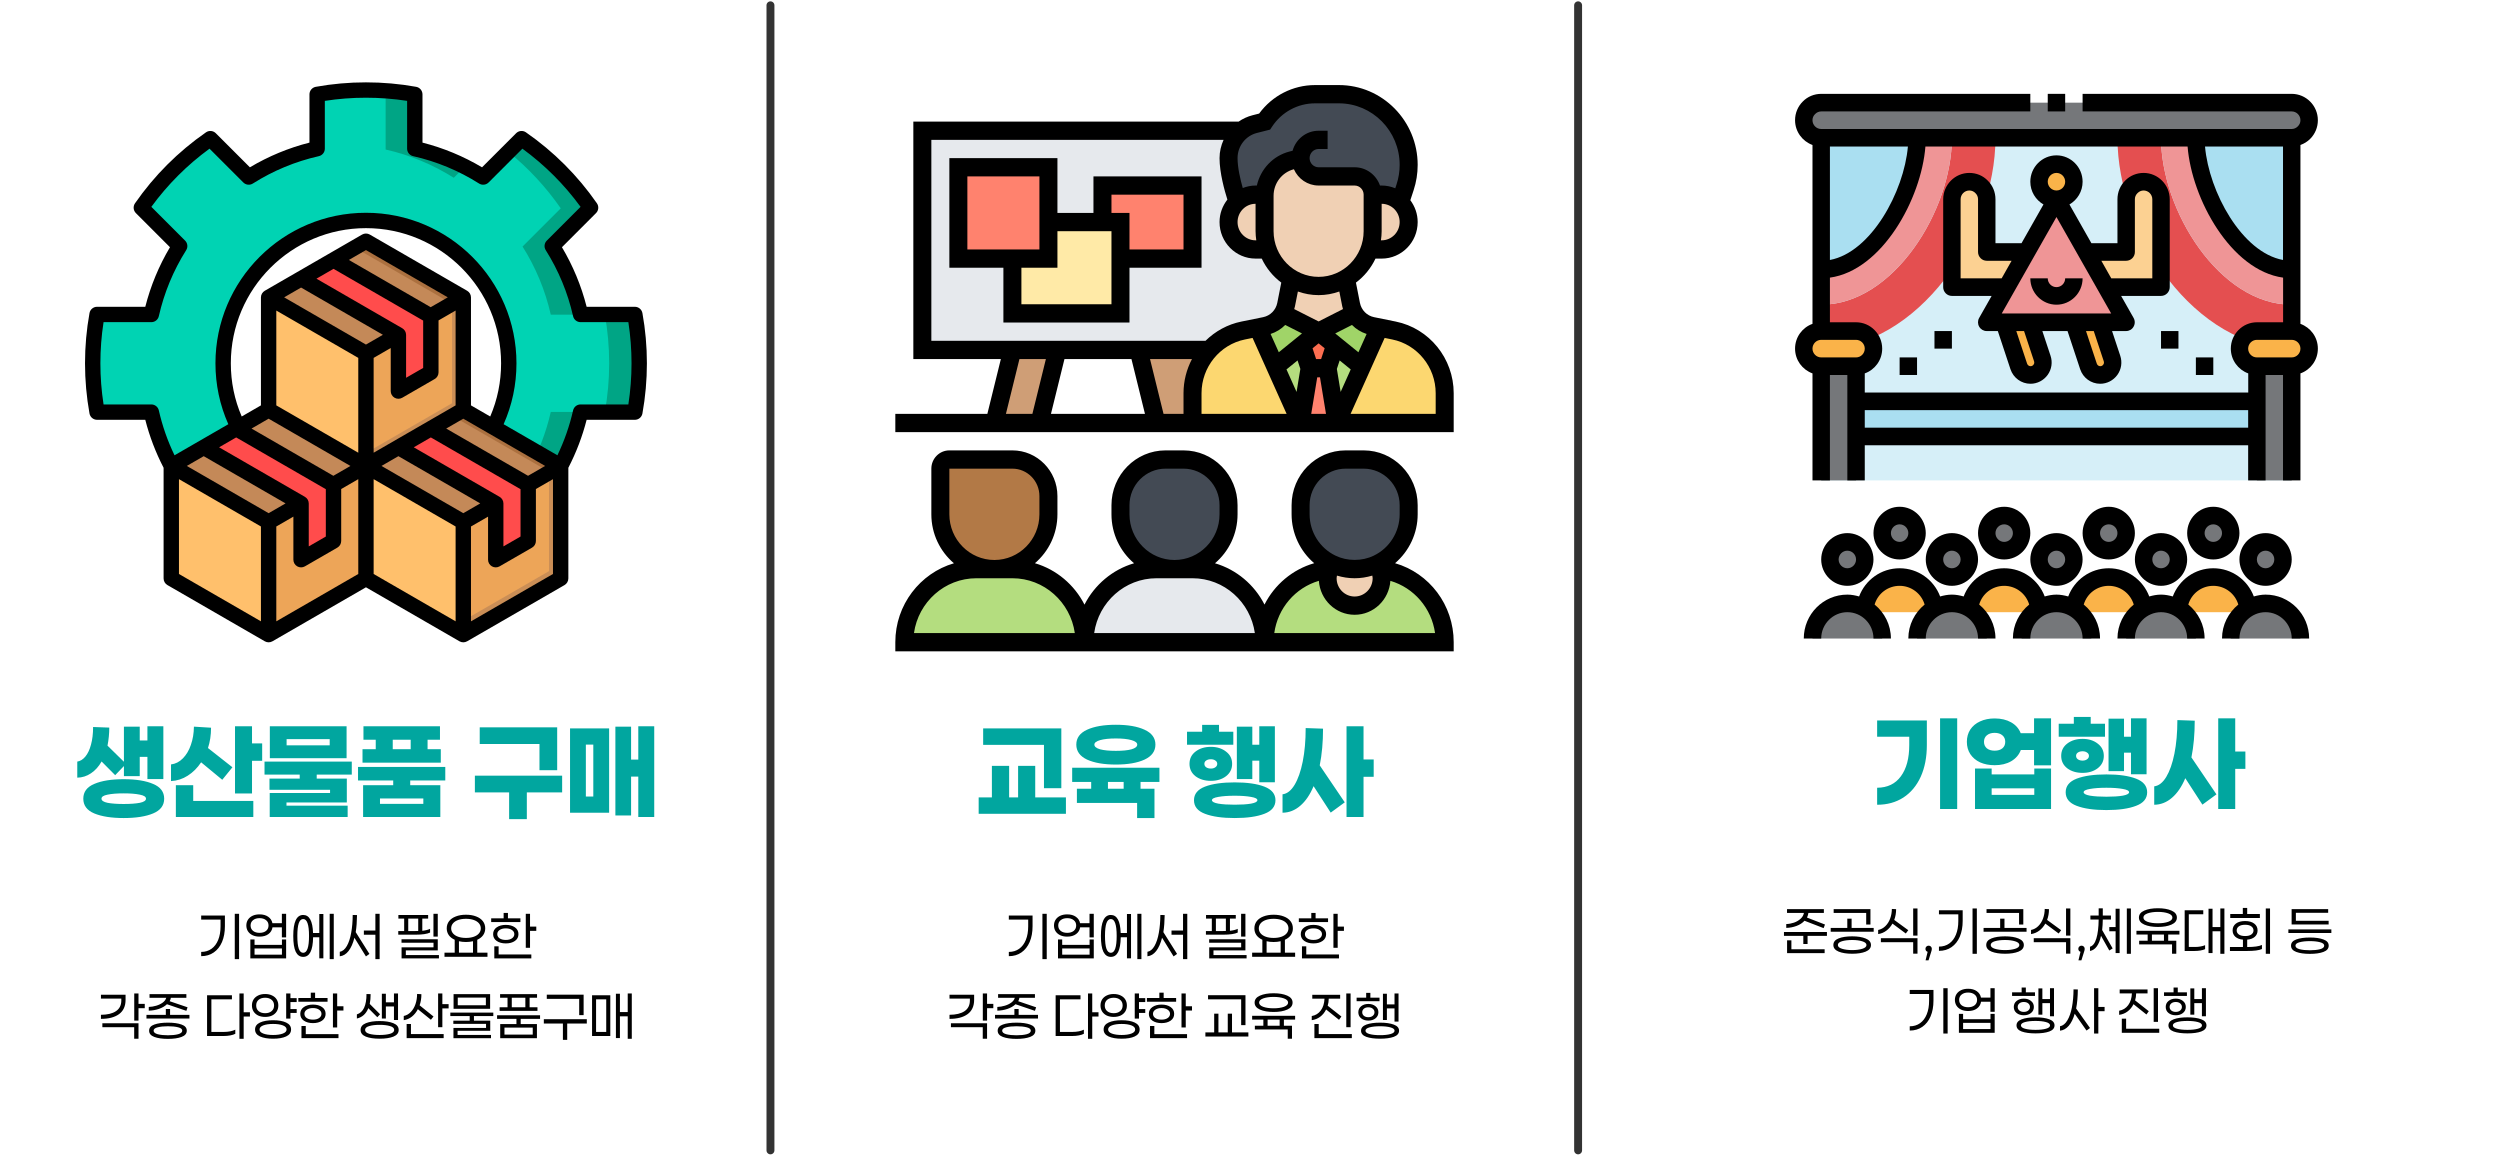 <svg width="941" height="435" viewBox="0 0 941 435" fill="none" xmlns="http://www.w3.org/2000/svg">
<path d="M499.848 219.197C499.848 224.903 504.391 229.51 510.018 229.51C515.645 229.51 520.187 224.903 520.187 219.197C520.187 218.062 520.018 216.928 519.645 215.931L519.679 215.896C533.306 217.375 543.916 229.063 543.916 243.26H476.119C476.119 229.063 486.729 217.375 500.357 215.896L500.391 215.931C500.018 216.928 499.848 218.062 499.848 219.197Z" fill="#B4DD7F"/>
<path d="M520.187 219.197C520.187 224.903 515.645 229.51 510.018 229.51C504.391 229.51 499.848 224.903 499.848 219.197C499.848 218.063 500.018 216.928 500.391 215.931C500.628 215.175 500.967 214.453 501.374 213.8C503.984 215.072 506.933 215.759 510.018 215.759C513.102 215.759 516.052 215.072 518.662 213.8C519.069 214.453 519.408 215.175 519.645 215.931C520.018 216.928 520.187 218.063 520.187 219.197Z" fill="#F0D0B4"/>
<path d="M530.357 191.694V195.132C530.357 203.382 525.577 210.498 518.662 213.798C516.051 215.07 513.102 215.758 510.017 215.758C506.933 215.758 503.983 215.07 501.373 213.798C494.458 210.498 489.678 203.382 489.678 195.132V191.694C489.678 182.206 497.272 174.506 506.628 174.506H513.407C522.763 174.506 530.357 182.206 530.357 191.694Z" fill="#434A54"/>
<path d="M489.678 61.064L486.39 61.889C480.492 63.401 476.322 68.695 476.119 74.814H472.729C470.119 74.814 467.78 75.811 465.983 77.461L465.949 77.427C465.949 77.427 465.102 75.055 464.254 71.824C463.407 68.627 462.56 64.501 462.56 61.064C462.56 56.973 464.424 53.226 467.441 50.751C468.865 49.582 470.56 48.722 472.424 48.241L476.119 47.313C480.356 40.885 487.475 37 495.136 37H504.119C511.374 37 517.916 39.991 522.662 44.803C527.408 49.616 530.357 56.251 530.357 63.608C530.357 66.495 529.916 69.314 529.001 72.03L527.17 77.633C525.374 75.914 522.899 74.814 520.187 74.814H516.797C516.797 71.033 513.746 67.939 510.018 67.939H496.458C494.594 67.939 492.899 67.183 491.678 65.911C490.424 64.673 489.678 62.954 489.678 61.064Z" fill="#434A54"/>
<path d="M480.187 139.579L489.678 160.755H449V149.548C449 143.326 451.339 137.55 455.271 133.253C458.593 129.575 463.034 126.962 468.085 125.931L473.576 124.831L480.187 139.579Z" fill="#FCD770"/>
<path d="M543.916 149.548V160.755H503.238L512.729 139.579L519.34 124.831L524.831 125.931C535.916 128.2 543.916 138.066 543.916 149.548Z" fill="#FCD770"/>
<path d="M499.848 140.129L503.238 160.755H489.678L493.068 140.129H499.848Z" fill="#FF826E"/>
<path d="M502.695 131.431L499.848 140.129H493.068L490.221 131.431L496.458 126.378L502.695 131.431Z" fill="#FC6E51"/>
<path d="M493.068 140.13L489.679 160.756L480.187 139.58L490.221 131.433L493.068 140.13Z" fill="#B4DD7F"/>
<path d="M502.696 131.433L512.73 139.58L503.238 160.756L499.848 140.13L502.696 131.433Z" fill="#B4DD7F"/>
<path d="M482.933 119.538L496.458 126.379L490.221 131.432L480.187 139.58L473.577 124.832L476.255 124.282C479.102 123.698 481.475 121.944 482.933 119.538Z" fill="#A0D468"/>
<path d="M496.458 126.379L509.984 119.538C511.441 121.944 513.814 123.698 516.662 124.282L519.34 124.832L512.729 139.58L502.695 131.432L496.458 126.379Z" fill="#A0D468"/>
<path d="M509.984 119.538L496.458 126.379L482.933 119.538C483.543 118.541 483.983 117.406 484.221 116.203L486.153 106.371L486.187 106.337C489.204 108.159 492.695 109.19 496.458 109.19C500.221 109.19 503.712 108.159 506.729 106.337L506.763 106.371L508.696 116.203C508.933 117.406 509.374 118.541 509.984 119.538Z" fill="#F0D0B4"/>
<path d="M527.373 92.415C525.543 94.272 523.001 95.441 520.187 95.441H515.645C516.39 93.275 516.797 90.972 516.797 88.565V74.814H520.187C522.899 74.814 525.373 75.915 527.17 77.633C529.136 79.524 530.357 82.171 530.357 85.127C530.357 87.981 529.204 90.559 527.373 92.415Z" fill="#F0D0B4"/>
<path d="M516.797 74.814V88.565C516.797 90.971 516.391 93.274 515.645 95.44C514.018 100.047 510.831 103.931 506.73 106.338C503.713 108.16 500.221 109.191 496.458 109.191C492.696 109.191 489.204 108.16 486.187 106.338C484.662 105.478 483.306 104.378 482.085 103.141C479.95 100.975 478.289 98.362 477.272 95.44C476.526 93.274 476.119 90.971 476.119 88.565V75.227C476.119 75.089 476.119 74.952 476.119 74.814C476.323 68.695 480.492 63.401 486.39 61.889L489.679 61.063C489.679 62.954 490.424 64.673 491.679 65.911C492.899 67.183 494.594 67.939 496.458 67.939H510.018C513.747 67.939 516.797 71.033 516.797 74.814Z" fill="#F0D0B4"/>
<path d="M476.119 88.565C476.119 90.972 476.526 93.275 477.272 95.441H472.729C469.916 95.441 467.373 94.272 465.543 92.415C463.712 90.559 462.56 87.981 462.56 85.127C462.56 82.068 463.882 79.283 465.983 77.462C467.78 75.811 470.119 74.814 472.729 74.814H476.119V75.227V88.565Z" fill="#F0D0B4"/>
<path d="M475.984 241.718H408.187C408.187 226.524 420.323 214.217 435.306 214.217H442.086H448.865C463.848 214.217 475.984 226.524 475.984 241.718Z" fill="#E6E9ED"/>
<path d="M408.187 241.718H340.39C340.39 234.121 343.441 227.246 348.322 222.261C353.237 217.311 360.017 214.217 367.509 214.217H374.288H381.068C396.051 214.217 408.187 226.524 408.187 241.718Z" fill="#B4DD7F"/>
<path d="M462.425 190.153V193.591C462.425 204.97 453.306 214.217 442.086 214.217C430.865 214.217 421.747 204.97 421.747 193.591V190.153C421.747 180.665 429.34 172.965 438.696 172.965H445.476C454.832 172.965 462.425 180.665 462.425 190.153Z" fill="#434A54"/>
<path d="M394.628 186.716V193.591C394.628 204.97 385.509 214.217 374.288 214.217C363.068 214.217 353.949 204.97 353.949 193.591V176.403C353.949 174.512 355.475 172.965 357.339 172.965H381.068C388.56 172.965 394.628 179.118 394.628 186.716Z" fill="#B27946"/>
<path d="M455.137 131.713C451.205 136.01 448.866 141.785 448.866 148.007V159.214H435.306L428.526 131.713H455.137Z" fill="#CF9E76"/>
<path d="M398.018 131.713L391.238 159.214H374.289L381.068 131.713H398.018Z" fill="#CF9E76"/>
<path d="M477.137 93.899C478.154 96.821 479.815 99.433 481.95 101.599C483.171 102.837 484.527 103.937 486.052 104.796L486.018 104.83L484.086 114.662C483.849 115.865 483.408 117 482.798 117.997C481.34 120.403 478.967 122.156 476.12 122.741L473.442 123.291L467.95 124.391C462.899 125.422 458.458 128.035 455.136 131.713H428.526H398.017H381.068H347.169V49.209H467.306C464.289 51.684 462.425 55.431 462.425 59.522C462.425 62.96 463.272 67.085 464.12 70.282C464.967 73.513 465.814 75.885 465.814 75.885L465.848 75.92C463.747 77.742 462.425 80.526 462.425 83.586C462.425 86.439 463.577 89.017 465.408 90.874C467.238 92.73 469.781 93.899 472.594 93.899H477.137Z" fill="#E6E9ED"/>
<path d="M448.865 69.835V97.336H421.747V83.586H414.967V69.835H448.865Z" fill="#FF826E"/>
<path d="M421.747 97.337V117.963H381.068V97.337H394.628V83.586H414.967H421.747V97.337Z" fill="#FFEAA7"/>
<path d="M394.628 83.585V97.336H381.068H360.729V62.959H394.628V83.585Z" fill="#FF826E"/>
<path d="M525.371 121.038L517.195 119.381C514.503 118.834 512.412 116.717 511.876 113.987L510.374 106.373C513.503 104.028 516.039 100.931 517.73 97.339H520.052C527.53 97.339 533.612 91.171 533.612 83.588C533.612 80.491 532.561 77.662 530.849 75.362L532.09 71.587C533.1 68.507 533.612 65.313 533.612 62.075C533.612 45.502 520.317 32.02 503.971 32.02H494.984C486.649 32.02 478.879 36.004 473.94 42.745L471.469 43.374C469.547 43.859 467.791 44.691 466.225 45.77H343.78V135.15H376.726L371.641 155.776H337V162.651H547.171V148C547.171 134.936 538.002 123.599 525.371 121.038ZM425.879 135.15L430.963 155.776H395.58L400.665 135.15H425.879ZM432.869 135.15H448.662C446.635 139.017 445.475 143.397 445.475 148V155.776H437.953L432.869 135.15ZM452.255 148C452.255 138.202 459.13 129.697 468.604 127.776L471.469 127.195L484.279 155.776H452.255V148ZM483.761 122.31L490.069 125.507L481.337 132.592L478.249 125.703C480.361 125.022 482.245 123.86 483.761 122.31ZM497.269 135.15H495.378L494.042 131.09L496.323 129.24L498.605 131.09L497.269 135.15ZM489.452 138.866L488.028 147.525L484.232 139.051L488.401 135.669L489.452 138.866ZM495.805 142.025H496.842L499.103 155.776H493.544L495.805 142.025ZM503.195 138.866L504.245 135.669L508.415 139.051L504.618 147.525L503.195 138.866ZM514.398 125.706L511.31 132.595L502.578 125.51L508.886 122.313C510.401 123.86 512.286 125.022 514.398 125.706ZM505.229 115.331C505.296 115.675 505.412 116.002 505.503 116.335L496.323 120.993L487.14 116.339C487.232 116.005 487.347 115.679 487.415 115.335L488.523 109.725C490.971 110.591 493.588 111.086 496.323 111.086C499.059 111.086 501.676 110.591 504.123 109.721L505.229 115.331ZM513.273 87.022C513.273 96.5 505.669 104.211 496.323 104.211C486.978 104.211 479.374 96.5 479.374 87.022V73.694C479.374 68.971 482.52 64.87 487.028 63.701C488.611 67.311 492.181 69.834 496.323 69.834H509.883C511.751 69.834 513.273 71.374 513.273 73.272V87.022ZM520.052 90.46H519.781C519.94 89.332 520.052 88.191 520.052 87.022V76.709C523.791 76.709 526.832 79.793 526.832 83.585C526.832 87.376 523.791 90.46 520.052 90.46ZM473.113 50.04L478.076 48.782L478.801 47.678C482.418 42.178 488.469 38.895 494.984 38.895H503.971C516.578 38.895 526.832 49.294 526.832 62.075C526.832 64.571 526.435 67.036 525.659 69.408L525.178 70.869C523.595 70.212 521.866 69.834 520.052 69.834H519.429C518.025 65.843 514.296 62.959 509.883 62.959H496.323C494.456 62.959 492.934 61.419 492.934 59.521C492.934 57.623 494.456 56.083 496.323 56.083H499.713V49.208H496.323C491.666 49.208 487.727 52.401 486.53 56.74L485.432 57.018C479.144 58.613 474.486 63.646 473.079 69.834H472.594C470.889 69.834 469.276 70.191 467.774 70.772C466.876 67.606 465.815 63.113 465.815 59.521C465.815 55.028 468.815 51.133 473.113 50.04ZM472.594 76.709V87.022C472.594 88.191 472.706 89.332 472.866 90.46H472.594C468.855 90.46 465.815 87.376 465.815 83.585C465.815 79.793 468.855 76.709 472.594 76.709ZM350.559 52.645H460.554C459.604 54.76 459.035 57.077 459.035 59.521C459.035 65.049 460.95 71.852 461.987 75.124C460.167 77.466 459.035 80.377 459.035 83.585C459.035 91.168 465.116 97.335 472.594 97.335H474.916C476.608 100.928 479.144 104.025 482.272 106.369L480.771 113.984C480.232 116.713 478.144 118.831 475.452 119.378L467.276 121.035C462.032 122.097 457.404 124.689 453.76 128.271H350.559V52.645ZM383.716 135.15H393.675L388.59 155.776H378.631L383.716 135.15ZM540.392 155.776H508.368L521.178 127.195L524.042 127.776C533.517 129.697 540.392 138.206 540.392 148V155.776Z" fill="black"/>
<path d="M452.255 66.396H411.577V80.147H398.018V59.52H357.339V100.773H377.679V121.399H425.137V100.773H452.255V66.396ZM364.119 66.396H391.238V93.897H364.119V66.396ZM418.357 114.523H384.458V100.773H398.018V87.022H418.357V114.523ZM445.476 93.897H425.137V80.147H418.357V73.271H445.476V93.897Z" fill="black"/>
<path d="M525.1 211.988C530.385 207.475 533.612 200.761 533.612 193.59V190.152C533.612 178.777 524.49 169.526 513.273 169.526H506.493C495.276 169.526 486.154 178.777 486.154 190.152V193.59C486.154 200.764 489.384 207.482 494.662 211.988C486.449 214.364 479.744 220.081 475.96 227.561C472.147 220.088 465.428 214.391 457.32 212.013C462.506 207.595 465.815 200.978 465.815 193.59V190.152C465.815 178.777 456.693 169.526 445.475 169.526H438.696C427.479 169.526 418.357 178.777 418.357 190.152V193.59C418.357 200.978 421.665 207.595 426.852 212.013C418.733 214.395 412.011 220.098 408.201 227.585C404.394 220.098 397.665 214.378 389.546 211.992C394.719 207.575 398.017 200.967 398.017 193.59V186.715C398.017 177.237 390.414 169.526 381.068 169.526H357.339C353.6 169.526 350.559 172.61 350.559 176.402V193.59C350.559 200.978 353.868 207.595 359.054 212.013C346.336 215.742 337 227.633 337 241.717V245.155H547.171V241.717C547.171 227.668 537.985 215.715 525.1 211.988ZM516.663 217.654C516.663 221.446 513.622 224.529 509.883 224.529C506.144 224.529 503.103 221.446 503.103 217.654C503.103 217.31 503.188 216.99 503.235 216.66C505.374 217.293 507.615 217.654 509.883 217.654C512.151 217.654 514.395 217.293 516.53 216.66C516.578 216.99 516.663 217.31 516.663 217.654ZM492.934 193.59V190.152C492.934 182.569 499.015 176.402 506.493 176.402H513.273C520.751 176.402 526.832 182.569 526.832 190.152V193.59C526.832 200.214 523.005 206.32 517.056 209.156C512.71 211.277 507.083 211.291 502.683 209.142C496.761 206.32 492.934 200.214 492.934 193.59ZM425.136 193.59V190.152C425.136 182.569 431.218 176.402 438.696 176.402H445.475C452.954 176.402 459.035 182.569 459.035 190.152V193.59C459.035 203.068 451.431 210.778 442.086 210.778C432.74 210.778 425.136 203.068 425.136 193.59ZM435.306 217.654H448.865C460.794 217.654 470.669 226.64 472.323 238.28H411.848C413.502 226.64 423.377 217.654 435.306 217.654ZM357.339 193.59V176.402H381.068C386.675 176.402 391.238 181.029 391.238 186.715V193.59C391.238 203.068 383.634 210.778 374.288 210.778C364.943 210.778 357.339 203.068 357.339 193.59ZM344.02 238.28C345.671 226.633 355.573 217.654 367.509 217.654H381.068C393.004 217.654 402.906 226.633 404.556 238.28H344.02ZM479.638 238.28C480.954 228.919 487.53 221.246 496.418 218.623C496.92 225.746 502.734 231.404 509.883 231.404C517.029 231.404 522.842 225.749 523.344 218.63C532.236 221.253 538.839 228.919 540.151 238.28H479.638Z" fill="black"/>
<path d="M370.059 280.356V274.178H399.482V296.667H392.948V280.356H370.059ZM401.215 306.311H368.37V300.133H373.348V288.267H379.837V300.133H383.215V288.267H389.659V300.133H401.215V306.311ZM420.01 287.778C415.506 287.778 411.892 287.156 409.166 285.911C406.469 284.637 405.121 282.756 405.121 280.267C405.121 277.778 406.469 275.911 409.166 274.667C411.892 273.422 415.506 272.8 420.01 272.8C424.514 272.8 428.114 273.422 430.81 274.667C433.536 275.911 434.899 277.778 434.899 280.267C434.899 282.756 433.536 284.637 430.81 285.911C428.114 287.156 424.514 287.778 420.01 287.778ZM420.01 277.956C417.551 277.956 415.581 278.163 414.099 278.578C412.647 278.993 411.921 279.556 411.921 280.267C411.921 281.037 412.647 281.63 414.099 282.044C415.551 282.43 417.521 282.622 420.01 282.622C422.499 282.622 424.455 282.43 425.877 282.044C427.329 281.63 428.055 281.037 428.055 280.267C428.055 279.556 427.329 278.993 425.877 278.578C424.425 278.163 422.469 277.956 420.01 277.956ZM429.299 296.889H434.543V307.911H428.01V302.222H405.343V296.889H410.721V294.311H403.566V288.978H436.41V294.311H429.299V296.889ZM417.032 294.311V296.889H422.943V294.311H417.032ZM446.795 280.311V275.422H452.483V272.844H458.839V275.422H464.217V280.311H446.795ZM465.55 293.244V273.511H471.372V280.311H473.995V273.378H479.861V294.444H473.995V286.311H471.372V293.244H465.55ZM463.772 287.511C463.772 289.437 463.002 290.993 461.461 292.178C459.95 293.333 458.054 293.911 455.772 293.911C453.461 293.911 451.535 293.333 449.995 292.178C448.483 290.993 447.728 289.437 447.728 287.511C447.728 285.585 448.483 284.044 449.995 282.889C451.535 281.704 453.461 281.111 455.772 281.111C458.054 281.111 459.95 281.704 461.461 282.889C463.002 284.044 463.772 285.585 463.772 287.511ZM453.328 287.511C453.328 288.044 453.55 288.474 453.995 288.8C454.469 289.126 455.061 289.289 455.772 289.289C456.454 289.289 457.017 289.126 457.461 288.8C457.935 288.474 458.172 288.044 458.172 287.511C458.172 286.978 457.935 286.563 457.461 286.267C457.017 285.941 456.454 285.778 455.772 285.778C455.061 285.778 454.469 285.941 453.995 286.267C453.55 286.563 453.328 286.978 453.328 287.511ZM464.75 294.489C469.432 294.489 473.15 295.022 475.906 296.089C478.691 297.156 480.083 298.859 480.083 301.2C480.083 303.57 478.691 305.274 475.906 306.311C473.15 307.378 469.432 307.911 464.75 307.911C460.069 307.911 456.335 307.378 453.55 306.311C450.795 305.274 449.417 303.57 449.417 301.2C449.417 298.859 450.795 297.156 453.55 296.089C456.335 295.022 460.069 294.489 464.75 294.489ZM464.75 302.889C467.239 302.889 469.283 302.756 470.883 302.489C472.483 302.193 473.283 301.763 473.283 301.2C473.283 300.637 472.483 300.222 470.883 299.956C469.283 299.659 467.239 299.511 464.75 299.511C462.261 299.511 460.202 299.659 458.572 299.956C456.972 300.222 456.172 300.637 456.172 301.2C456.172 301.763 456.972 302.193 458.572 302.489C460.202 302.756 462.261 302.889 464.75 302.889ZM513.234 292.4V307.511H506.834V273.378H513.234V285.867H517.057V292.4H513.234ZM497.99 274.267C497.99 279.333 497.575 283.941 496.745 288.089L506.168 302L500.879 305.867L494.434 295.911C493.101 299.111 491.427 301.57 489.412 303.289C487.427 305.007 485.205 305.881 482.745 305.911V298.978C484.464 298.77 485.975 297.585 487.279 295.422C488.582 293.259 489.605 290.341 490.345 286.667C491.086 282.963 491.457 278.756 491.457 274.044L497.99 274.267Z" fill="#01A69F"/>
<path d="M392.366 361.014V343.948H393.989V361.014H392.366ZM388.655 348.614C388.655 350.881 388.292 352.866 387.566 354.57C386.841 356.259 385.804 357.57 384.455 358.503C383.122 359.437 381.544 359.903 379.722 359.903V358.303C381.218 358.303 382.515 357.911 383.611 357.125C384.707 356.34 385.544 355.229 386.122 353.792C386.715 352.34 387.011 350.637 387.011 348.681V346.148H379.722V344.614H388.655V348.614ZM411.697 352.837H410.097V349.059H406.564C406.401 350.111 405.89 350.955 405.031 351.592C404.172 352.229 403.06 352.548 401.697 352.548C400.69 352.548 399.809 352.37 399.053 352.014C398.312 351.659 397.735 351.162 397.32 350.525C396.92 349.888 396.72 349.162 396.72 348.348C396.72 347.548 396.92 346.829 397.32 346.192C397.735 345.555 398.312 345.059 399.053 344.703C399.809 344.348 400.69 344.17 401.697 344.17C403.016 344.17 404.105 344.474 404.964 345.081C405.823 345.688 406.349 346.496 406.542 347.503H410.097V343.948H411.697V352.837ZM401.697 351.125C402.705 351.125 403.52 350.881 404.142 350.392C404.764 349.888 405.075 349.207 405.075 348.348C405.075 347.503 404.764 346.837 404.142 346.348C403.52 345.844 402.705 345.592 401.697 345.592C400.69 345.592 399.875 345.844 399.253 346.348C398.631 346.837 398.32 347.503 398.32 348.348C398.32 349.207 398.631 349.888 399.253 350.392C399.875 350.881 400.69 351.125 401.697 351.125ZM411.697 353.614V360.748H398.231V353.614H399.809V355.637H410.12V353.614H411.697ZM410.12 357.014H399.809V359.348H410.12V357.014ZM429.628 361.014H428.095V343.948H429.628V361.014ZM425.717 344.037V360.725H424.184V352.792H421.851C421.806 355.296 421.473 357.155 420.851 358.37C420.228 359.57 419.317 360.17 418.117 360.17C416.888 360.17 415.954 359.533 415.317 358.259C414.695 356.97 414.384 354.977 414.384 352.281C414.384 347.022 415.628 344.392 418.117 344.392C420.443 344.392 421.68 346.651 421.828 351.17H424.184V344.037H425.717ZM418.117 358.637C418.858 358.637 419.406 358.118 419.762 357.081C420.132 356.029 420.317 354.429 420.317 352.281C420.317 350.133 420.132 348.54 419.762 347.503C419.406 346.451 418.858 345.925 418.117 345.925C417.377 345.925 416.821 346.451 416.451 347.503C416.095 348.54 415.917 350.133 415.917 352.281C415.917 354.429 416.095 356.029 416.451 357.081C416.821 358.118 417.377 358.637 418.117 358.637ZM446.893 361.014H445.293V351.837H440.959V350.259H445.293V343.948H446.893V361.014ZM438.382 344.437C438.352 346.851 438.189 348.992 437.893 350.859L443.048 359.059L441.737 359.992L437.404 352.97C436.871 355.074 436.137 356.733 435.204 357.948C434.271 359.148 433.167 359.814 431.893 359.948V358.259C432.945 358.066 433.834 357.333 434.559 356.059C435.285 354.785 435.826 353.14 436.182 351.125C436.552 349.096 436.745 346.851 436.759 344.392L438.382 344.437ZM467.152 352.548V343.948H468.774V352.548H467.152ZM465.885 351.014C465.366 351.266 464.633 351.466 463.685 351.614C462.752 351.748 461.663 351.814 460.418 351.814H453.907V350.459H456.129V345.77H453.952V344.414H465.152V345.77H462.952V350.348C464.181 350.214 465.159 349.97 465.885 349.614V351.014ZM459.729 350.459C460.5 350.459 461.063 350.444 461.418 350.414V345.77H457.663V350.459H459.729ZM469.218 360.748H455.152V356.57H467.174V354.837H455.129V353.548H468.774V357.725H456.752V359.481H469.218V360.748ZM487.483 360.148H471.305V358.592H475.149V353.725C474.186 353.296 473.446 352.718 472.927 351.992C472.409 351.251 472.149 350.4 472.149 349.437C472.149 348.4 472.446 347.496 473.038 346.725C473.631 345.955 474.475 345.362 475.572 344.948C476.668 344.518 477.942 344.303 479.394 344.303C480.846 344.303 482.12 344.518 483.216 344.948C484.312 345.362 485.157 345.955 485.749 346.725C486.342 347.496 486.638 348.4 486.638 349.437C486.638 350.4 486.379 351.251 485.86 351.992C485.342 352.718 484.601 353.296 483.638 353.725V358.592H487.483V360.148ZM479.394 345.837C478.283 345.837 477.305 345.985 476.46 346.281C475.616 346.577 474.964 347 474.505 347.548C474.046 348.096 473.816 348.725 473.816 349.437C473.816 350.148 474.046 350.777 474.505 351.325C474.964 351.874 475.616 352.296 476.46 352.592C477.305 352.888 478.283 353.037 479.394 353.037C480.505 353.037 481.483 352.888 482.327 352.592C483.172 352.296 483.823 351.874 484.283 351.325C484.742 350.777 484.972 350.148 484.972 349.437C484.972 348.725 484.742 348.096 484.283 347.548C483.823 347 483.172 346.577 482.327 346.281C481.483 345.985 480.505 345.837 479.394 345.837ZM482.038 358.592V354.281C481.194 354.474 480.312 354.57 479.394 354.57C478.401 354.57 477.52 354.474 476.749 354.281V358.592H482.038ZM488.88 347.059V345.659H493.569V343.637H495.191V345.659H499.88V347.059H488.88ZM505.858 350.37H503.503V356.748H501.903V343.948H503.503V348.77H505.858V350.37ZM494.391 355.103C492.999 355.103 491.851 354.792 490.947 354.17C490.058 353.548 489.614 352.696 489.614 351.614C489.614 350.533 490.058 349.681 490.947 349.059C491.851 348.437 492.999 348.125 494.391 348.125C495.784 348.125 496.925 348.437 497.814 349.059C498.703 349.681 499.147 350.533 499.147 351.614C499.147 352.696 498.703 353.548 497.814 354.17C496.925 354.792 495.784 355.103 494.391 355.103ZM494.391 349.437C493.414 349.437 492.628 349.644 492.036 350.059C491.458 350.459 491.169 350.977 491.169 351.614C491.169 352.251 491.458 352.777 492.036 353.192C492.628 353.592 493.414 353.792 494.391 353.792C495.354 353.792 496.125 353.592 496.703 353.192C497.295 352.777 497.591 352.251 497.591 351.614C497.591 350.977 497.295 350.459 496.703 350.059C496.125 349.644 495.354 349.437 494.391 349.437ZM503.991 359.259V360.748H490.058V356.192H491.68V359.259H503.991ZM371.53 379.481V384.148H369.93V373.948H371.53V377.859H373.885V379.481H371.53ZM366.663 376.325C366.663 378.725 365.841 380.525 364.197 381.725C362.567 382.911 360.3 383.503 357.397 383.503V381.97C359.826 381.955 361.708 381.503 363.041 380.614C364.389 379.711 365.063 378.362 365.063 376.57V375.881H357.397V374.414H366.663V376.325ZM371.53 385.148V390.97H369.908V386.637H357.93V385.148H371.53ZM382.239 377.992C381.468 378.733 380.461 379.318 379.216 379.748C377.987 380.162 376.713 380.385 375.394 380.414V379.014C376.342 378.985 377.283 378.829 378.216 378.548C379.165 378.266 379.979 377.874 380.661 377.37C381.357 376.851 381.794 376.251 381.972 375.57H375.683V374.192H389.55V375.57H383.705C383.631 376.044 383.483 376.474 383.261 376.859L389.994 379.148L389.55 380.481L382.239 377.992ZM390.705 383.37H374.528V381.992H381.816V379.792H383.416V381.992H390.705V383.37ZM382.616 384.925C384.72 384.925 386.424 385.162 387.728 385.637C389.046 386.096 389.705 386.866 389.705 387.948C389.705 389.029 389.046 389.814 387.728 390.303C386.424 390.792 384.72 391.037 382.616 391.037C380.513 391.037 378.802 390.792 377.483 390.303C376.179 389.814 375.528 389.029 375.528 387.948C375.528 386.866 376.179 386.096 377.483 385.637C378.802 385.162 380.513 384.925 382.616 384.925ZM382.616 389.681C384.142 389.681 385.416 389.548 386.439 389.281C387.476 389 387.994 388.555 387.994 387.948C387.994 387.355 387.483 386.933 386.461 386.681C385.439 386.414 384.157 386.281 382.616 386.281C381.076 386.281 379.787 386.414 378.75 386.681C377.728 386.933 377.216 387.355 377.216 387.948C377.216 388.555 377.735 389 378.772 389.281C379.809 389.548 381.09 389.681 382.616 389.681ZM411.12 382.614V391.014H409.52V373.948H411.12V381.014H413.475V382.614H411.12ZM403.764 388.414C404.535 388.414 405.305 388.34 406.075 388.192C406.846 388.029 407.475 387.822 407.964 387.57V389.125C407.49 389.377 406.86 389.577 406.075 389.725C405.29 389.874 404.497 389.948 403.697 389.948H397.342V374.614H406.697V376.148H398.964V388.414H403.764ZM428.717 379.814H431.073V381.259H428.717V383.392H427.117V373.948H428.717V375.703H431.073V377.17H428.717V379.814ZM419.206 382.77C418.199 382.77 417.317 382.592 416.562 382.237C415.821 381.866 415.243 381.355 414.828 380.703C414.428 380.051 414.228 379.303 414.228 378.459C414.228 377.614 414.428 376.866 414.828 376.214C415.243 375.562 415.821 375.059 416.562 374.703C417.317 374.333 418.199 374.148 419.206 374.148C420.214 374.148 421.088 374.333 421.828 374.703C422.584 375.059 423.162 375.562 423.562 376.214C423.962 376.866 424.162 377.614 424.162 378.459C424.162 379.303 423.962 380.051 423.562 380.703C423.162 381.355 422.584 381.866 421.828 382.237C421.088 382.592 420.214 382.77 419.206 382.77ZM419.206 375.548C418.184 375.548 417.362 375.807 416.74 376.325C416.132 376.844 415.828 377.555 415.828 378.459C415.828 379.362 416.132 380.074 416.74 380.592C417.362 381.111 418.184 381.37 419.206 381.37C420.214 381.37 421.021 381.111 421.628 380.592C422.251 380.074 422.562 379.362 422.562 378.459C422.562 377.555 422.251 376.844 421.628 376.325C421.021 375.807 420.214 375.548 419.206 375.548ZM422.184 384.014C424.214 384.014 425.851 384.303 427.095 384.881C428.34 385.459 428.962 386.333 428.962 387.503C428.962 388.674 428.34 389.548 427.095 390.125C425.851 390.688 424.214 390.97 422.184 390.97C420.169 390.97 418.532 390.688 417.273 390.125C416.028 389.548 415.406 388.674 415.406 387.503C415.406 386.333 416.028 385.459 417.273 384.881C418.532 384.303 420.169 384.014 422.184 384.014ZM422.184 389.57C423.68 389.57 424.903 389.392 425.851 389.037C426.799 388.681 427.273 388.17 427.273 387.503C427.273 386.822 426.799 386.303 425.851 385.948C424.903 385.592 423.68 385.414 422.184 385.414C420.688 385.414 419.466 385.592 418.517 385.948C417.569 386.303 417.095 386.822 417.095 387.503C417.095 388.17 417.569 388.681 418.517 389.037C419.466 389.392 420.688 389.57 422.184 389.57ZM431.693 377.059V375.659H436.382V373.637H438.004V375.659H442.693V377.059H431.693ZM448.671 380.37H446.315V386.748H444.715V373.948H446.315V378.77H448.671V380.37ZM437.204 385.103C435.811 385.103 434.663 384.792 433.759 384.17C432.871 383.548 432.426 382.696 432.426 381.614C432.426 380.533 432.871 379.681 433.759 379.059C434.663 378.437 435.811 378.125 437.204 378.125C438.596 378.125 439.737 378.437 440.626 379.059C441.515 379.681 441.959 380.533 441.959 381.614C441.959 382.696 441.515 383.548 440.626 384.17C439.737 384.792 438.596 385.103 437.204 385.103ZM437.204 379.437C436.226 379.437 435.441 379.644 434.848 380.059C434.271 380.459 433.982 380.977 433.982 381.614C433.982 382.251 434.271 382.777 434.848 383.192C435.441 383.592 436.226 383.792 437.204 383.792C438.167 383.792 438.937 383.592 439.515 383.192C440.108 382.777 440.404 382.251 440.404 381.614C440.404 380.977 440.108 380.459 439.515 380.059C438.937 379.644 438.167 379.437 437.204 379.437ZM446.804 389.259V390.748H432.871V386.192H434.493V389.259H446.804ZM454.707 376.148V374.592H468.796V385.859H467.174V376.148H454.707ZM469.885 390.148H453.707V388.592H457.018V381.548H458.618V388.592H462.129V381.548H463.729V388.592H469.885V390.148ZM479.394 380.903C477.32 380.903 475.609 380.607 474.26 380.014C472.912 379.422 472.238 378.54 472.238 377.37C472.238 376.214 472.912 375.34 474.26 374.748C475.609 374.155 477.32 373.859 479.394 373.859C481.453 373.859 483.157 374.155 484.505 374.748C485.853 375.34 486.527 376.214 486.527 377.37C486.527 378.54 485.853 379.422 484.505 380.014C483.172 380.607 481.468 380.903 479.394 380.903ZM479.394 375.237C477.853 375.237 476.557 375.422 475.505 375.792C474.453 376.162 473.927 376.688 473.927 377.37C473.927 378.051 474.446 378.585 475.483 378.97C476.534 379.34 477.838 379.525 479.394 379.525C480.934 379.525 482.223 379.34 483.26 378.97C484.312 378.585 484.838 378.051 484.838 377.37C484.838 376.688 484.312 376.162 483.26 375.792C482.223 375.422 480.934 375.237 479.394 375.237ZM483.26 386.081H486.305V390.992H484.705V387.481H472.327V386.081H475.527V383.77H471.305V382.348H487.483V383.77H483.26V386.081ZM477.127 383.77V386.081H481.66V383.77H477.127ZM506.741 386.637V373.948H508.364V386.637H506.741ZM499.141 379.97C498.593 381.096 497.853 382.007 496.919 382.703C496.001 383.4 494.941 383.829 493.741 383.992V382.437C495.149 382.2 496.282 381.503 497.141 380.348C498.001 379.192 498.467 377.711 498.541 375.903H493.941V374.437H504.43V375.903H500.141C500.127 376.866 499.993 377.748 499.741 378.548L504.897 382.614L504.008 383.859L499.141 379.97ZM508.83 390.748H494.741V385.437H496.364V389.214H508.83V390.748ZM510.628 376.859V375.525H514.228V373.703H515.806V375.525H519.25V376.859H510.628ZM520.539 383.925V374.037H522.028V378.059H524.895V373.948H526.406V384.525H524.895V379.57H522.028V383.925H520.539ZM518.828 381.014C518.828 381.962 518.465 382.725 517.739 383.303C517.028 383.866 516.132 384.148 515.05 384.148C513.954 384.148 513.05 383.866 512.339 383.303C511.628 382.74 511.272 381.977 511.272 381.014C511.272 380.066 511.628 379.311 512.339 378.748C513.05 378.17 513.954 377.881 515.05 377.881C516.132 377.881 517.028 378.17 517.739 378.748C518.465 379.311 518.828 380.066 518.828 381.014ZM512.739 381.014C512.739 381.548 512.947 381.992 513.361 382.348C513.791 382.703 514.354 382.881 515.05 382.881C515.747 382.881 516.302 382.703 516.717 382.348C517.147 381.992 517.361 381.548 517.361 381.014C517.361 380.481 517.147 380.037 516.717 379.681C516.302 379.325 515.747 379.148 515.05 379.148C514.354 379.148 513.791 379.325 513.361 379.681C512.947 380.037 512.739 380.481 512.739 381.014ZM519.45 384.925C521.584 384.925 523.31 385.17 524.628 385.659C525.947 386.148 526.606 386.911 526.606 387.948C526.606 389 525.947 389.77 524.628 390.259C523.324 390.733 521.598 390.97 519.45 390.97C517.302 390.97 515.569 390.733 514.25 390.259C512.947 389.77 512.295 389 512.295 387.948C512.295 386.911 512.954 386.148 514.272 385.659C515.591 385.17 517.317 384.925 519.45 384.925ZM519.45 389.637C521.05 389.637 522.361 389.496 523.384 389.214C524.406 388.933 524.917 388.511 524.917 387.948C524.917 387.4 524.398 386.985 523.361 386.703C522.339 386.422 521.035 386.281 519.45 386.281C517.85 386.281 516.532 386.422 515.495 386.703C514.472 386.985 513.961 387.4 513.961 387.948C513.961 388.511 514.472 388.933 515.495 389.214C516.532 389.496 517.85 389.637 519.45 389.637Z" fill="black"/>
<path d="M685.499 51.86H862.605V180.824H685.499V51.86Z" fill="#D6EFF8"/>
<path d="M685.499 137.836H698.618V180.824H685.499V137.836Z" fill="#75777A"/>
<path d="M849.486 137.836H862.605V180.824H849.486V137.836Z" fill="#75777A"/>
<path d="M698.618 151.063H849.486V164.291H698.618V151.063Z" fill="#AADFF1"/>
<path d="M721.576 51.86C721.576 71.966 705.44 101.462 685.499 101.462V51.86H721.576Z" fill="#AADFF1"/>
<path d="M685.499 131.223C721.74 131.223 751.094 88.4 751.094 51.86H734.695C734.695 79.24 712.655 114.689 685.499 114.689" fill="#E44F50"/>
<path d="M685.499 114.689C712.655 114.689 734.695 79.24 734.695 51.86H721.576C721.576 71.966 705.44 101.462 685.499 101.462" fill="#EF9596"/>
<path d="M862.605 131.223C826.364 131.223 797.01 88.4 797.01 51.86H813.409C813.409 79.24 835.449 114.689 862.605 114.689" fill="#E44F50"/>
<path d="M862.605 114.689C835.449 114.689 813.409 79.24 813.409 51.86H826.528C826.528 71.966 842.664 101.462 862.605 101.462" fill="#EF9596"/>
<path d="M783.891 38.633H862.605C866.213 38.633 869.165 41.609 869.165 45.246C869.165 47.065 868.443 48.718 867.229 49.909C866.049 51.132 864.409 51.86 862.605 51.86H685.499C681.892 51.86 678.94 48.884 678.94 45.246C678.94 43.428 679.661 41.774 680.875 40.584C682.056 39.36 683.696 38.633 685.499 38.633H764.213" fill="#75777A"/>
<path d="M698.618 124.609H685.499C681.877 124.609 678.94 127.57 678.94 131.223C678.94 134.875 681.877 137.836 685.499 137.836H698.618C702.241 137.836 705.178 134.875 705.178 131.223C705.178 127.57 702.241 124.609 698.618 124.609Z" fill="#FAB349"/>
<path d="M862.605 124.609H849.486C845.863 124.609 842.926 127.57 842.926 131.223C842.926 134.875 845.863 137.836 849.486 137.836H862.605C866.227 137.836 869.164 134.875 869.164 131.223C869.164 127.57 866.227 124.609 862.605 124.609Z" fill="#FAB349"/>
<path d="M826.528 51.86C826.528 71.966 842.664 101.462 862.605 101.462V51.86H826.528Z" fill="#AADFF1"/>
<path d="M792.779 108.076H813.409V75.008C813.409 71.371 810.457 68.394 806.849 68.394C805.045 68.394 803.405 69.122 802.225 70.346C801.011 71.536 800.29 73.189 800.29 75.008V94.849H785.301" fill="#FCD192"/>
<path d="M762.803 94.849H747.814V75.008C747.814 73.189 747.093 71.536 745.879 70.346C744.699 69.122 743.059 68.394 741.255 68.394C737.647 68.394 734.695 71.371 734.695 75.008V108.076H755.325" fill="#FCD192"/>
<path d="M764.213 121.303L768.739 134.96C769.755 138.002 767.492 141.143 764.311 141.143C762.31 141.143 760.507 139.854 759.883 137.936L754.374 121.303" fill="#FAB349"/>
<path d="M790.451 121.303L794.977 134.96C795.993 138.002 793.73 141.143 790.549 141.143C788.548 141.143 786.744 139.854 786.121 137.936L780.611 121.303" fill="#FAB349"/>
<path d="M780.611 230.426C780.611 223.118 786.482 217.199 793.73 217.199C800.978 217.199 806.849 223.118 806.849 230.426" fill="#FAB349"/>
<path d="M741.255 230.426C741.255 223.118 747.126 217.199 754.374 217.199C761.622 217.199 767.493 223.118 767.493 230.426" fill="#FAB349"/>
<path d="M701.898 230.426C701.898 223.118 707.769 217.199 715.017 217.199C722.265 217.199 728.136 223.118 728.136 230.426" fill="#FAB349"/>
<path d="M819.968 230.426C819.968 223.118 825.839 217.199 833.087 217.199C840.335 217.199 846.206 223.118 846.206 230.426" fill="#FAB349"/>
<path d="M774.052 217.2C777.674 217.2 780.611 214.239 780.611 210.586C780.611 206.934 777.674 203.973 774.052 203.973C770.429 203.973 767.492 206.934 767.492 210.586C767.492 214.239 770.429 217.2 774.052 217.2Z" fill="#75777A"/>
<path d="M760.933 240.347C760.933 233.039 766.803 227.12 774.052 227.12C781.3 227.12 787.17 233.039 787.17 240.347" fill="#75777A"/>
<path d="M793.73 207.279C797.353 207.279 800.29 204.318 800.29 200.665C800.29 197.013 797.353 194.052 793.73 194.052C790.108 194.052 787.171 197.013 787.171 200.665C787.171 204.318 790.108 207.279 793.73 207.279Z" fill="#75777A"/>
<path d="M833.087 207.279C836.71 207.279 839.646 204.318 839.646 200.665C839.646 197.013 836.71 194.052 833.087 194.052C829.464 194.052 826.527 197.013 826.527 200.665C826.527 204.318 829.464 207.279 833.087 207.279Z" fill="#75777A"/>
<path d="M754.373 207.279C757.996 207.279 760.933 204.318 760.933 200.665C760.933 197.013 757.996 194.052 754.373 194.052C750.751 194.052 747.814 197.013 747.814 200.665C747.814 204.318 750.751 207.279 754.373 207.279Z" fill="#75777A"/>
<path d="M715.016 207.279C718.639 207.279 721.576 204.318 721.576 200.665C721.576 197.013 718.639 194.052 715.016 194.052C711.394 194.052 708.457 197.013 708.457 200.665C708.457 204.318 711.394 207.279 715.016 207.279Z" fill="#75777A"/>
<path d="M734.695 217.2C738.318 217.2 741.255 214.239 741.255 210.586C741.255 206.934 738.318 203.973 734.695 203.973C731.073 203.973 728.136 206.934 728.136 210.586C728.136 214.239 731.073 217.2 734.695 217.2Z" fill="#75777A"/>
<path d="M721.576 240.347C721.576 233.039 727.447 227.12 734.695 227.12C741.943 227.12 747.814 233.039 747.814 240.347" fill="#75777A"/>
<path d="M695.338 217.2C698.961 217.2 701.898 214.239 701.898 210.586C701.898 206.934 698.961 203.973 695.338 203.973C691.716 203.973 688.779 206.934 688.779 210.586C688.779 214.239 691.716 217.2 695.338 217.2Z" fill="#75777A"/>
<path d="M682.219 240.347C682.219 233.039 688.09 227.12 695.338 227.12C702.586 227.12 708.457 233.039 708.457 240.347" fill="#75777A"/>
<path d="M813.409 217.2C817.031 217.2 819.968 214.239 819.968 210.586C819.968 206.934 817.031 203.973 813.409 203.973C809.786 203.973 806.849 206.934 806.849 210.586C806.849 214.239 809.786 217.2 813.409 217.2Z" fill="#75777A"/>
<path d="M800.29 240.347C800.29 233.039 806.16 227.12 813.408 227.12C820.657 227.12 826.527 233.039 826.527 240.347" fill="#75777A"/>
<path d="M852.766 217.2C856.388 217.2 859.325 214.239 859.325 210.586C859.325 206.934 856.388 203.973 852.766 203.973C849.143 203.973 846.206 206.934 846.206 210.586C846.206 214.239 849.143 217.2 852.766 217.2Z" fill="#75777A"/>
<path d="M839.646 240.347C839.646 233.039 845.517 227.12 852.765 227.12C860.014 227.12 865.884 233.039 865.884 240.347" fill="#75777A"/>
<path d="M800.29 121.303H747.814L774.052 75.008L800.29 121.303Z" fill="#EF9596"/>
<path d="M774.052 75.007C777.675 75.007 780.612 72.046 780.612 68.394C780.612 64.741 777.675 61.78 774.052 61.78C770.429 61.78 767.493 64.741 767.493 68.394C767.493 72.046 770.429 75.007 774.052 75.007Z" fill="#FAB349"/>
<path d="M774.052 220.506C779.464 220.506 783.891 216.042 783.891 210.585C783.891 205.129 779.464 200.665 774.052 200.665C768.641 200.665 764.213 205.129 764.213 210.585C764.213 216.042 768.641 220.506 774.052 220.506ZM774.052 207.279C775.856 207.279 777.332 208.767 777.332 210.585C777.332 212.404 775.856 213.892 774.052 213.892C772.248 213.892 770.772 212.404 770.772 210.585C770.772 208.767 772.248 207.279 774.052 207.279Z" fill="black"/>
<path d="M793.73 190.744C788.319 190.744 783.891 195.208 783.891 200.664C783.891 206.121 788.319 210.585 793.73 210.585C799.142 210.585 803.57 206.121 803.57 200.664C803.57 195.208 799.142 190.744 793.73 190.744ZM793.73 203.971C791.926 203.971 790.451 202.483 790.451 200.664C790.451 198.846 791.926 197.358 793.73 197.358C795.534 197.358 797.01 198.846 797.01 200.664C797.01 202.483 795.534 203.971 793.73 203.971Z" fill="black"/>
<path d="M833.087 190.744C827.676 190.744 823.248 195.208 823.248 200.664C823.248 206.121 827.676 210.585 833.087 210.585C838.499 210.585 842.926 206.121 842.926 200.664C842.926 195.208 838.499 190.744 833.087 190.744ZM833.087 203.971C831.283 203.971 829.808 202.483 829.808 200.664C829.808 198.846 831.283 197.358 833.087 197.358C834.891 197.358 836.367 198.846 836.367 200.664C836.367 202.483 834.891 203.971 833.087 203.971Z" fill="black"/>
<path d="M754.373 190.744C748.962 190.744 744.534 195.208 744.534 200.664C744.534 206.121 748.962 210.585 754.373 210.585C759.785 210.585 764.213 206.121 764.213 200.664C764.213 195.208 759.785 190.744 754.373 190.744ZM754.373 203.971C752.57 203.971 751.094 202.483 751.094 200.664C751.094 198.846 752.57 197.358 754.373 197.358C756.177 197.358 757.653 198.846 757.653 200.664C757.653 202.483 756.177 203.971 754.373 203.971Z" fill="black"/>
<path d="M715.017 190.744C709.605 190.744 705.178 195.208 705.178 200.664C705.178 206.121 709.605 210.585 715.017 210.585C720.428 210.585 724.856 206.121 724.856 200.664C724.856 195.208 720.428 190.744 715.017 190.744ZM715.017 203.971C713.213 203.971 711.737 202.483 711.737 200.664C711.737 198.846 713.213 197.358 715.017 197.358C716.821 197.358 718.297 198.846 718.297 200.664C718.297 202.483 716.821 203.971 715.017 203.971Z" fill="black"/>
<path d="M734.695 220.506C740.107 220.506 744.534 216.042 744.534 210.585C744.534 205.129 740.107 200.665 734.695 200.665C729.284 200.665 724.856 205.129 724.856 210.585C724.856 216.042 729.284 220.506 734.695 220.506ZM734.695 207.279C736.499 207.279 737.975 208.767 737.975 210.585C737.975 212.404 736.499 213.892 734.695 213.892C732.891 213.892 731.415 212.404 731.415 210.585C731.415 208.767 732.891 207.279 734.695 207.279Z" fill="black"/>
<path d="M705.177 210.585C705.177 205.129 700.75 200.665 695.338 200.665C689.927 200.665 685.499 205.129 685.499 210.585C685.499 216.042 689.927 220.506 695.338 220.506C700.75 220.506 705.177 216.042 705.177 210.585ZM692.058 210.585C692.058 208.767 693.534 207.279 695.338 207.279C697.142 207.279 698.618 208.767 698.618 210.585C698.618 212.404 697.142 213.892 695.338 213.892C693.534 213.892 692.058 212.404 692.058 210.585Z" fill="black"/>
<path d="M813.409 220.506C818.821 220.506 823.248 216.042 823.248 210.585C823.248 205.129 818.821 200.665 813.409 200.665C807.997 200.665 803.57 205.129 803.57 210.585C803.57 216.042 807.997 220.506 813.409 220.506ZM813.409 207.279C815.213 207.279 816.689 208.767 816.689 210.585C816.689 212.404 815.213 213.892 813.409 213.892C811.605 213.892 810.129 212.404 810.129 210.585C810.129 208.767 811.605 207.279 813.409 207.279Z" fill="black"/>
<path d="M852.765 220.506C858.177 220.506 862.605 216.042 862.605 210.585C862.605 205.129 858.177 200.665 852.765 200.665C847.354 200.665 842.926 205.129 842.926 210.585C842.926 216.042 847.354 220.506 852.765 220.506ZM852.765 207.279C854.569 207.279 856.045 208.767 856.045 210.585C856.045 212.404 854.569 213.892 852.765 213.892C850.962 213.892 849.486 212.404 849.486 210.585C849.486 208.767 850.962 207.279 852.765 207.279Z" fill="black"/>
<path d="M852.766 223.813C851.224 223.813 849.749 224.11 848.338 224.507C845.977 218.258 840.04 213.893 833.087 213.893C826.134 213.893 820.198 218.258 817.837 224.507C816.426 224.11 814.951 223.813 813.409 223.813C811.868 223.813 810.392 224.11 808.981 224.507C806.62 218.258 800.684 213.893 793.731 213.893C786.778 213.893 780.841 218.258 778.48 224.507C777.07 224.11 775.594 223.813 774.052 223.813C772.511 223.813 771.035 224.11 769.625 224.507C767.263 218.258 761.327 213.893 754.374 213.893C747.421 213.893 741.484 218.258 739.123 224.507C737.713 224.11 736.237 223.813 734.695 223.813C733.154 223.813 731.678 224.11 730.268 224.507C727.906 218.258 721.97 213.893 715.017 213.893C708.064 213.893 702.128 218.258 699.766 224.507C698.356 224.11 696.88 223.813 695.339 223.813C686.287 223.813 678.94 231.22 678.94 240.347H685.499C685.499 234.891 689.927 230.426 695.339 230.426C700.75 230.426 705.178 234.891 705.178 240.347H711.737C711.737 235.155 709.31 230.592 705.604 227.55C706.818 223.416 710.589 220.506 715.017 220.506C719.445 220.506 723.216 223.449 724.43 227.55C720.724 230.592 718.297 235.155 718.297 240.347H724.856C724.856 234.891 729.284 230.426 734.695 230.426C740.107 230.426 744.535 234.891 744.535 240.347H751.094C751.094 235.155 748.667 230.592 744.961 227.55C746.174 223.416 749.946 220.506 754.374 220.506C758.801 220.506 762.573 223.449 763.787 227.55C760.081 230.592 757.654 235.155 757.654 240.347H764.213C764.213 234.891 768.641 230.426 774.052 230.426C779.464 230.426 783.891 234.891 783.891 240.347H790.451C790.451 235.155 788.024 230.592 784.318 227.55C785.531 223.416 789.303 220.506 793.731 220.506C798.158 220.506 801.93 223.449 803.143 227.55C799.437 230.592 797.01 235.155 797.01 240.347H803.57C803.57 234.891 807.997 230.426 813.409 230.426C818.821 230.426 823.248 234.891 823.248 240.347H829.808C829.808 235.155 827.381 230.592 823.675 227.55C824.888 223.416 828.66 220.506 833.087 220.506C837.515 220.506 841.287 223.449 842.5 227.55C838.794 230.592 836.367 235.155 836.367 240.347H842.927C842.927 234.891 847.354 230.426 852.766 230.426C858.177 230.426 862.605 234.891 862.605 240.347H869.165C869.165 231.22 861.818 223.813 852.766 223.813Z" fill="black"/>
<path d="M869.525 52.29C871.395 50.438 872.444 47.925 872.444 45.246C872.444 39.79 868.017 35.326 862.605 35.326H783.891V41.94H862.605C864.409 41.94 865.885 43.428 865.885 45.246C865.885 46.139 865.557 46.933 864.868 47.594C864.278 48.19 863.458 48.553 862.605 48.553H685.499C683.696 48.553 682.22 47.065 682.22 45.246C682.22 44.354 682.548 43.56 683.236 42.899C683.827 42.303 684.647 41.94 685.499 41.94H764.213V35.326H685.499C682.843 35.326 680.35 36.384 678.579 38.203C676.71 40.055 675.66 42.568 675.66 45.246C675.66 49.545 678.415 53.183 682.22 54.572V121.897C678.415 123.253 675.66 126.891 675.66 131.223C675.66 135.554 678.415 139.159 682.22 140.548V180.824H688.779V141.143H695.339V180.824H701.898V167.597H846.206V180.824H852.766V141.143H859.325V180.824H865.885V140.548C869.689 139.192 872.444 135.554 872.444 131.223C872.444 126.891 869.689 123.286 865.885 121.897V54.572C867.262 54.076 868.509 53.315 869.525 52.29ZM859.325 55.167V97.857C843.779 94.98 831.448 72.164 829.972 55.167H859.325ZM688.779 55.167H718.133C716.657 72.164 704.292 94.947 688.779 97.857V55.167ZM698.618 134.529H685.499C683.696 134.529 682.22 133.041 682.22 131.223C682.22 129.404 683.696 127.916 685.499 127.916H698.618C700.422 127.916 701.898 129.404 701.898 131.223C701.898 133.041 700.422 134.529 698.618 134.529ZM846.206 160.983H701.898V154.37H846.206V160.983ZM846.206 147.756H701.898V140.548C705.703 139.192 708.457 135.554 708.457 131.223C708.457 125.766 704.03 121.302 698.618 121.302H688.779V104.504C708.457 101.759 723.184 74.809 724.725 55.167H823.412C824.954 74.809 839.68 101.759 859.358 104.504V121.302H849.519C844.107 121.302 839.68 125.766 839.68 131.223C839.68 135.521 842.435 139.159 846.239 140.548V147.756H846.206ZM862.605 134.529H849.486C847.682 134.529 846.206 133.041 846.206 131.223C846.206 129.404 847.682 127.916 849.486 127.916H862.605C864.409 127.916 865.885 129.404 865.885 131.223C865.885 133.041 864.409 134.529 862.605 134.529Z" fill="black"/>
<path d="M770.772 35.326H777.332V41.94H770.772V35.326Z" fill="black"/>
<path d="M715.017 134.529H721.576V141.143H715.017V134.529Z" fill="black"/>
<path d="M728.136 124.609H734.695V131.223H728.136V124.609Z" fill="black"/>
<path d="M826.528 134.529H833.087V141.143H826.528V134.529Z" fill="black"/>
<path d="M813.409 124.609H819.968V131.223H813.409V124.609Z" fill="black"/>
<path d="M798.453 111.382H813.409C815.213 111.382 816.689 109.894 816.689 108.075V75.007C816.689 69.551 812.261 65.087 806.849 65.087C804.193 65.087 801.7 66.145 799.929 67.964C798.06 69.816 797.01 72.329 797.01 75.007V91.541H787.204L778.939 76.959C781.891 75.239 783.891 72.064 783.891 68.394C783.891 62.938 779.464 58.474 774.052 58.474C768.641 58.474 764.213 62.938 764.213 68.394C764.213 72.064 766.214 75.239 769.165 76.959L760.9 91.541H751.094V75.007C751.094 72.329 750.044 69.816 748.241 68.03C746.404 66.112 743.911 65.087 741.255 65.087C735.843 65.087 731.416 69.551 731.416 75.007V108.075C731.416 109.894 732.891 111.382 734.695 111.382H749.651L744.961 119.649C744.37 120.674 744.37 121.931 744.961 122.956C745.551 123.981 746.633 124.609 747.781 124.609H751.979L756.735 138.96C757.817 142.234 760.835 144.45 764.278 144.45C766.837 144.45 769.231 143.193 770.74 141.11C772.248 139.027 772.642 136.315 771.822 133.901L768.739 124.609H778.217L782.973 138.96C784.055 142.234 787.073 144.45 790.516 144.45C793.075 144.45 795.469 143.193 796.977 141.11C798.486 139.027 798.88 136.315 798.06 133.901L794.977 124.609H800.257C801.438 124.609 802.52 123.981 803.078 122.956C803.668 121.931 803.668 120.674 803.078 119.649L798.388 111.382H798.453ZM774.052 65.087C775.856 65.087 777.332 66.575 777.332 68.394C777.332 70.213 775.856 71.701 774.052 71.701C772.248 71.701 770.772 70.213 770.772 68.394C770.772 66.575 772.248 65.087 774.052 65.087ZM737.975 104.768V75.007C737.975 73.189 739.451 71.701 741.255 71.701C742.14 71.701 742.927 72.031 743.583 72.726C744.206 73.321 744.534 74.148 744.534 75.007V94.848C744.534 96.667 746.01 98.155 747.814 98.155H757.161L753.423 104.768H737.975ZM765.426 137.241C765.262 137.472 764.934 137.836 764.311 137.836C763.688 137.836 763.196 137.439 762.999 136.877L758.932 124.609H761.851L765.623 135.984C765.82 136.58 765.59 137.043 765.426 137.241ZM791.664 137.241C791.5 137.472 791.172 137.836 790.549 137.836C789.926 137.836 789.434 137.439 789.237 136.877L785.17 124.609H788.089L791.861 135.984C792.058 136.58 791.828 137.043 791.664 137.241ZM753.455 117.996L774.052 81.687L794.649 117.996H753.488H753.455ZM794.682 104.768L790.943 98.155H800.29C802.094 98.155 803.57 96.667 803.57 94.848V75.007C803.57 74.115 803.898 73.321 804.586 72.66C805.177 72.064 805.997 71.701 806.849 71.701C808.653 71.701 810.129 73.189 810.129 75.007V104.768H794.682Z" fill="black"/>
<path d="M770.772 104.769H764.213C764.213 110.225 768.641 114.689 774.052 114.689C779.464 114.689 783.891 110.225 783.891 104.769H777.332C777.332 106.587 775.856 108.075 774.052 108.075C772.248 108.075 770.772 106.587 770.772 104.769Z" fill="black"/>
<path d="M730.243 304.511V270.378H736.687V304.511H730.243ZM725.265 280.422C725.265 284.985 724.495 288.97 722.954 292.378C721.413 295.756 719.235 298.363 716.42 300.2C713.606 302.007 710.317 302.911 706.554 302.911V296.511C710.435 296.481 713.413 295.044 715.487 292.2C717.591 289.356 718.643 285.43 718.643 280.422V277.311H706.554V271.178H725.265V280.422ZM772.016 288.067H765.616V282.289H760.638C759.986 284.067 758.786 285.474 757.038 286.511C755.32 287.519 753.231 288.022 750.771 288.022C748.727 288.022 746.905 287.667 745.305 286.956C743.734 286.215 742.505 285.178 741.616 283.844C740.757 282.511 740.327 280.97 740.327 279.222C740.327 277.474 740.757 275.933 741.616 274.6C742.505 273.267 743.734 272.244 745.305 271.533C746.905 270.793 748.727 270.422 750.771 270.422C753.201 270.422 755.275 270.911 756.994 271.889C758.712 272.867 759.912 274.23 760.594 275.978H765.616V270.378H772.016V288.067ZM750.771 282.556C752.016 282.556 752.994 282.259 753.705 281.667C754.416 281.074 754.771 280.259 754.771 279.222C754.771 278.185 754.416 277.37 753.705 276.778C752.994 276.156 752.016 275.844 750.771 275.844C749.557 275.844 748.579 276.156 747.838 276.778C747.127 277.37 746.771 278.185 746.771 279.222C746.771 280.23 747.127 281.044 747.838 281.667C748.579 282.259 749.557 282.556 750.771 282.556ZM772.016 289.267V304.511H743.394V289.267H749.66V291.489H765.705V289.267H772.016ZM765.705 296.733H749.66V299.178H765.705V296.733ZM774.9 277.311V272.422H780.589V269.844H786.944V272.422H792.322V277.311H774.9ZM793.656 290.244V270.511H799.478V277.311H802.1V270.378H807.967V291.444H802.1V283.311H799.478V290.244H793.656ZM791.878 284.511C791.878 286.437 791.107 287.993 789.567 289.178C788.056 290.333 786.159 290.911 783.878 290.911C781.567 290.911 779.641 290.333 778.1 289.178C776.589 287.993 775.833 286.437 775.833 284.511C775.833 282.585 776.589 281.044 778.1 279.889C779.641 278.704 781.567 278.111 783.878 278.111C786.159 278.111 788.056 278.704 789.567 279.889C791.107 281.044 791.878 282.585 791.878 284.511ZM781.433 284.511C781.433 285.044 781.656 285.474 782.1 285.8C782.574 286.126 783.167 286.289 783.878 286.289C784.559 286.289 785.122 286.126 785.567 285.8C786.041 285.474 786.278 285.044 786.278 284.511C786.278 283.978 786.041 283.563 785.567 283.267C785.122 282.941 784.559 282.778 783.878 282.778C783.167 282.778 782.574 282.941 782.1 283.267C781.656 283.563 781.433 283.978 781.433 284.511ZM792.856 291.489C797.537 291.489 801.256 292.022 804.011 293.089C806.796 294.156 808.189 295.859 808.189 298.2C808.189 300.57 806.796 302.274 804.011 303.311C801.256 304.378 797.537 304.911 792.856 304.911C788.174 304.911 784.441 304.378 781.656 303.311C778.9 302.274 777.522 300.57 777.522 298.2C777.522 295.859 778.9 294.156 781.656 293.089C784.441 292.022 788.174 291.489 792.856 291.489ZM792.856 299.889C795.344 299.889 797.389 299.756 798.989 299.489C800.589 299.193 801.389 298.763 801.389 298.2C801.389 297.637 800.589 297.222 798.989 296.956C797.389 296.659 795.344 296.511 792.856 296.511C790.367 296.511 788.307 296.659 786.678 296.956C785.078 297.222 784.278 297.637 784.278 298.2C784.278 298.763 785.078 299.193 786.678 299.489C788.307 299.756 790.367 299.889 792.856 299.889ZM841.34 289.4V304.511H834.94V270.378H841.34V282.867H845.162V289.4H841.34ZM826.095 271.267C826.095 276.333 825.68 280.941 824.851 285.089L834.273 299L828.984 302.867L822.54 292.911C821.206 296.111 819.532 298.57 817.518 300.289C815.532 302.007 813.31 302.881 810.851 302.911V295.978C812.569 295.77 814.08 294.585 815.384 292.422C816.688 290.259 817.71 287.341 818.451 283.667C819.192 279.963 819.562 275.756 819.562 271.044L826.095 271.267Z" fill="#01A69F"/>
<path d="M679.214 346.57C678.444 347.414 677.436 348.066 676.192 348.525C674.962 348.985 673.681 349.229 672.347 349.259V347.814C673.325 347.785 674.295 347.607 675.258 347.281C676.221 346.94 677.044 346.459 677.725 345.837C678.421 345.214 678.844 344.481 678.992 343.637H672.636V342.192H686.503V343.637H680.681C680.592 344.274 680.414 344.851 680.147 345.37L686.925 347.992L686.414 349.348L679.214 346.57ZM687.658 352.259H680.37V355.325H678.77V352.259H671.481V350.814H687.658V352.259ZM686.792 357.303V358.77H672.658V353.948H674.281V357.303H686.792ZM690.189 343.637V342.192H704.034V347.992H702.434V343.637H690.189ZM705.256 350.703H689.078V349.281H695.323V345.792H696.945V349.281H705.256V350.703ZM697.167 352.437C699.226 352.437 700.915 352.711 702.234 353.259C703.567 353.792 704.234 354.607 704.234 355.703C704.234 356.814 703.567 357.644 702.234 358.192C700.915 358.725 699.226 358.992 697.167 358.992C695.108 358.992 693.412 358.725 692.078 358.192C690.745 357.644 690.078 356.814 690.078 355.703C690.078 354.562 690.738 353.733 692.056 353.214C693.375 352.696 695.078 352.437 697.167 352.437ZM697.167 357.614C698.649 357.614 699.915 357.451 700.967 357.125C702.019 356.8 702.545 356.325 702.545 355.703C702.545 355.096 702.012 354.629 700.945 354.303C699.893 353.977 698.634 353.814 697.167 353.814C695.656 353.814 694.375 353.97 693.323 354.281C692.286 354.592 691.767 355.066 691.767 355.703C691.767 356.325 692.293 356.8 693.345 357.125C694.412 357.451 695.686 357.614 697.167 357.614ZM721.743 352.148H720.12V341.948H721.743V352.148ZM712.32 347.637C711.728 348.703 710.972 349.585 710.054 350.281C709.135 350.977 708.098 351.414 706.943 351.592V350.037C707.98 349.829 708.883 349.348 709.654 348.592C710.439 347.822 711.039 346.874 711.454 345.748C711.869 344.622 712.083 343.414 712.098 342.125L713.698 342.214C713.698 343.666 713.461 345.014 712.987 346.259L718.276 350.125L717.343 351.37L712.32 347.637ZM721.743 353.148V358.97H720.12V354.637H707.965V353.148H721.743ZM725.94 355.948C726.296 355.948 726.585 356.066 726.807 356.303C727.029 356.525 727.14 356.807 727.14 357.148C727.14 357.325 727.118 357.503 727.074 357.681C727.044 357.859 726.97 358.111 726.851 358.437L725.896 361.481H724.785L725.563 358.259C725.311 358.185 725.111 358.051 724.963 357.859C724.814 357.666 724.74 357.429 724.74 357.148C724.74 356.807 724.851 356.525 725.074 356.303C725.311 356.066 725.6 355.948 725.94 355.948ZM742.464 359.014V341.948H744.086V359.014H742.464ZM738.753 346.614C738.753 348.881 738.39 350.866 737.664 352.57C736.938 354.259 735.901 355.57 734.553 356.503C733.22 357.437 731.642 357.903 729.82 357.903V356.303C731.316 356.303 732.612 355.911 733.709 355.125C734.805 354.34 735.642 353.229 736.22 351.792C736.812 350.34 737.109 348.637 737.109 346.681V344.148H729.82V342.614H738.753V346.614ZM747.728 343.637V342.192H761.573V347.992H759.973V343.637H747.728ZM762.795 350.703H746.617V349.281H752.862V345.792H754.484V349.281H762.795V350.703ZM754.706 352.437C756.766 352.437 758.454 352.711 759.773 353.259C761.106 353.792 761.773 354.607 761.773 355.703C761.773 356.814 761.106 357.644 759.773 358.192C758.454 358.725 756.766 358.992 754.706 358.992C752.647 358.992 750.951 358.725 749.617 358.192C748.284 357.644 747.617 356.814 747.617 355.703C747.617 354.562 748.277 353.733 749.595 353.214C750.914 352.696 752.617 352.437 754.706 352.437ZM754.706 357.614C756.188 357.614 757.454 357.451 758.506 357.125C759.558 356.8 760.084 356.325 760.084 355.703C760.084 355.096 759.551 354.629 758.484 354.303C757.432 353.977 756.173 353.814 754.706 353.814C753.195 353.814 751.914 353.97 750.862 354.281C749.825 354.592 749.306 355.066 749.306 355.703C749.306 356.325 749.832 356.8 750.884 357.125C751.951 357.451 753.225 357.614 754.706 357.614ZM779.282 352.148H777.659V341.948H779.282V352.148ZM769.859 347.637C769.267 348.703 768.511 349.585 767.593 350.281C766.674 350.977 765.637 351.414 764.482 351.592V350.037C765.519 349.829 766.422 349.348 767.193 348.592C767.978 347.822 768.578 346.874 768.993 345.748C769.408 344.622 769.622 343.414 769.637 342.125L771.237 342.214C771.237 343.666 771 345.014 770.526 346.259L775.815 350.125L774.882 351.37L769.859 347.637ZM779.282 353.148V358.97H777.659V354.637H765.504V353.148H779.282ZM783.479 355.948C783.835 355.948 784.124 356.066 784.346 356.303C784.568 356.525 784.679 356.807 784.679 357.148C784.679 357.325 784.657 357.503 784.613 357.681C784.583 357.859 784.509 358.111 784.39 358.437L783.435 361.481H782.324L783.102 358.259C782.85 358.185 782.65 358.051 782.502 357.859C782.353 357.666 782.279 357.429 782.279 357.148C782.279 356.807 782.39 356.525 782.613 356.303C782.85 356.066 783.139 355.948 783.479 355.948ZM791.492 346.125C791.477 347.488 791.396 348.8 791.248 350.059L795.203 356.992L793.937 357.77L790.825 352.237C790.47 353.925 789.944 355.251 789.248 356.214C788.551 357.177 787.692 357.755 786.67 357.948V356.348C787.737 356.066 788.537 355.029 789.07 353.237C789.618 351.444 789.907 349.074 789.937 346.125H786.825V344.614H789.937V341.903H791.492V344.614H794.559V346.125H791.492ZM802.07 359.014H800.537V341.948H802.07V359.014ZM797.825 342.037V358.725H796.314V350.525H793.937V348.948H796.314V342.037H797.825ZM812.245 348.903C810.171 348.903 808.46 348.607 807.112 348.014C805.764 347.422 805.09 346.54 805.09 345.37C805.09 344.214 805.764 343.34 807.112 342.748C808.46 342.155 810.171 341.859 812.245 341.859C814.305 341.859 816.008 342.155 817.356 342.748C818.705 343.34 819.379 344.214 819.379 345.37C819.379 346.54 818.705 347.422 817.356 348.014C816.023 348.607 814.319 348.903 812.245 348.903ZM812.245 343.237C810.705 343.237 809.408 343.422 808.356 343.792C807.305 344.162 806.779 344.688 806.779 345.37C806.779 346.051 807.297 346.585 808.334 346.97C809.386 347.34 810.69 347.525 812.245 347.525C813.786 347.525 815.075 347.34 816.112 346.97C817.164 346.585 817.69 346.051 817.69 345.37C817.69 344.688 817.164 344.162 816.112 343.792C815.075 343.422 813.786 343.237 812.245 343.237ZM816.112 354.081H819.156V358.992H817.556V355.481H805.179V354.081H808.379V351.77H804.156V350.348H820.334V351.77H816.112V354.081ZM809.979 351.77V354.081H814.512V351.77H809.979ZM837.265 359.014H835.732V350.525H832.799V358.725H831.287V342.037H832.799V348.948H835.732V341.948H837.265V359.014ZM826.221 356.437C826.917 356.437 827.599 356.377 828.265 356.259C828.932 356.14 829.51 355.977 829.999 355.77V357.259C829.51 357.481 828.917 357.651 828.221 357.77C827.524 357.888 826.791 357.948 826.021 357.948H822.31V342.614H829.31V344.125H823.865V356.437H826.221ZM839.463 345.525V344.037H844.196V341.748H845.841V344.037H850.618V345.525H839.463ZM854.441 359.014H852.841V341.948H854.441V359.014ZM845.841 356.459C848.463 356.459 850.315 356.2 851.396 355.681V357.214C850.878 357.451 850.137 357.637 849.174 357.77C848.211 357.888 847.107 357.948 845.863 357.948H839.352V356.459H844.241V353.681C843.026 353.577 842.07 353.214 841.374 352.592C840.692 351.97 840.352 351.177 840.352 350.214C840.352 349.133 840.767 348.274 841.596 347.637C842.441 347 843.596 346.681 845.063 346.681C846.5 346.681 847.641 347 848.485 347.637C849.33 348.274 849.752 349.133 849.752 350.214C849.752 351.192 849.404 351.992 848.707 352.614C848.026 353.222 847.07 353.577 845.841 353.681V356.459ZM841.885 350.214C841.885 350.837 842.159 351.348 842.707 351.748C843.255 352.133 844.041 352.325 845.063 352.325C846.085 352.325 846.863 352.133 847.396 351.748C847.944 351.348 848.218 350.837 848.218 350.214C848.218 349.592 847.944 349.081 847.396 348.681C846.863 348.281 846.085 348.081 845.063 348.081C844.041 348.081 843.255 348.281 842.707 348.681C842.159 349.081 841.885 349.592 841.885 350.214ZM864.166 343.57V346.592H876.499V347.97H862.566V342.192H876.322V343.57H864.166ZM861.344 351.192V349.814H877.522V351.192H861.344ZM869.433 352.881C871.537 352.881 873.24 353.125 874.544 353.614C875.862 354.088 876.522 354.866 876.522 355.948C876.522 357.029 875.862 357.814 874.544 358.303C873.24 358.792 871.537 359.037 869.433 359.037C867.329 359.037 865.618 358.792 864.299 358.303C862.996 357.814 862.344 357.029 862.344 355.948C862.344 354.866 862.996 354.088 864.299 353.614C865.618 353.125 867.329 352.881 869.433 352.881ZM869.433 354.237C867.907 354.237 866.618 354.377 865.566 354.659C864.529 354.925 864.011 355.355 864.011 355.948C864.011 356.555 864.529 357 865.566 357.281C866.603 357.548 867.892 357.681 869.433 357.681C870.959 357.681 872.24 357.548 873.277 357.281C874.314 357 874.833 356.555 874.833 355.948C874.833 355.355 874.314 354.925 873.277 354.659C872.24 354.377 870.959 354.237 869.433 354.237ZM731.468 389.014V371.948H733.09V389.014H731.468ZM727.757 376.614C727.757 378.881 727.394 380.866 726.668 382.57C725.942 384.259 724.905 385.57 723.557 386.503C722.224 387.437 720.646 387.903 718.824 387.903V386.303C720.32 386.303 721.616 385.911 722.713 385.125C723.809 384.34 724.646 383.229 725.224 381.792C725.816 380.34 726.112 378.637 726.112 376.681V374.148H718.824V372.614H727.757V376.614ZM750.799 380.837H749.199V377.059H745.666C745.503 378.111 744.992 378.955 744.132 379.592C743.273 380.229 742.162 380.548 740.799 380.548C739.792 380.548 738.91 380.37 738.155 380.014C737.414 379.659 736.836 379.162 736.421 378.525C736.021 377.888 735.821 377.162 735.821 376.348C735.821 375.548 736.021 374.829 736.421 374.192C736.836 373.555 737.414 373.059 738.155 372.703C738.91 372.348 739.792 372.17 740.799 372.17C742.118 372.17 743.206 372.474 744.066 373.081C744.925 373.688 745.451 374.496 745.643 375.503H749.199V371.948H750.799V380.837ZM740.799 379.125C741.806 379.125 742.621 378.881 743.243 378.392C743.866 377.888 744.177 377.207 744.177 376.348C744.177 375.503 743.866 374.837 743.243 374.348C742.621 373.844 741.806 373.592 740.799 373.592C739.792 373.592 738.977 373.844 738.355 374.348C737.732 374.837 737.421 375.503 737.421 376.348C737.421 377.207 737.732 377.888 738.355 378.392C738.977 378.881 739.792 379.125 740.799 379.125ZM750.799 381.614V388.748H737.332V381.614H738.91V383.637H749.221V381.614H750.799ZM749.221 385.014H738.91V387.348H749.221V385.014ZM757.347 374.859V373.525H760.947V371.703H762.525V373.525H765.969V374.859H757.347ZM767.258 381.925V372.037H768.747V376.059H771.613V371.948H773.125V382.525H771.613V377.57H768.747V381.925H767.258ZM765.547 379.014C765.547 379.962 765.184 380.725 764.458 381.303C763.747 381.866 762.85 382.148 761.769 382.148C760.673 382.148 759.769 381.866 759.058 381.303C758.347 380.74 757.991 379.977 757.991 379.014C757.991 378.066 758.347 377.311 759.058 376.748C759.769 376.17 760.673 375.881 761.769 375.881C762.85 375.881 763.747 376.17 764.458 376.748C765.184 377.311 765.547 378.066 765.547 379.014ZM759.458 379.014C759.458 379.548 759.665 379.992 760.08 380.348C760.51 380.703 761.073 380.881 761.769 380.881C762.465 380.881 763.021 380.703 763.436 380.348C763.865 379.992 764.08 379.548 764.08 379.014C764.08 378.481 763.865 378.037 763.436 377.681C763.021 377.325 762.465 377.148 761.769 377.148C761.073 377.148 760.51 377.325 760.08 377.681C759.665 378.037 759.458 378.481 759.458 379.014ZM766.169 382.925C768.302 382.925 770.028 383.17 771.347 383.659C772.665 384.148 773.325 384.911 773.325 385.948C773.325 387 772.665 387.77 771.347 388.259C770.043 388.733 768.317 388.97 766.169 388.97C764.021 388.97 762.288 388.733 760.969 388.259C759.665 387.77 759.013 387 759.013 385.948C759.013 384.911 759.673 384.148 760.991 383.659C762.31 383.17 764.036 382.925 766.169 382.925ZM766.169 387.637C767.769 387.637 769.08 387.496 770.102 387.214C771.125 386.933 771.636 386.511 771.636 385.948C771.636 385.4 771.117 384.985 770.08 384.703C769.058 384.422 767.754 384.281 766.169 384.281C764.569 384.281 763.25 384.422 762.213 384.703C761.191 384.985 760.68 385.4 760.68 385.948C760.68 386.511 761.191 386.933 762.213 387.214C763.25 387.496 764.569 387.637 766.169 387.637ZM789.811 380.614V389.014H788.211V371.948H789.811V379.014H792.167V380.614H789.811ZM782.1 372.437C782.07 375.222 781.856 377.607 781.456 379.592L786.678 386.948L785.367 387.903L780.922 381.57C780.374 383.481 779.626 384.992 778.678 386.103C777.73 387.2 776.633 387.814 775.389 387.948V386.281C776.47 386.088 777.389 385.355 778.144 384.081C778.915 382.807 779.493 381.155 779.878 379.125C780.263 377.096 780.463 374.851 780.478 372.392L782.1 372.437ZM810.648 384.637V371.948H812.27V384.637H810.648ZM803.048 377.97C802.5 379.096 801.759 380.007 800.826 380.703C799.907 381.4 798.848 381.829 797.648 381.992V380.437C799.055 380.2 800.188 379.503 801.048 378.348C801.907 377.192 802.374 375.711 802.448 373.903H797.848V372.437H808.337V373.903H804.048C804.033 374.866 803.9 375.748 803.648 376.548L808.803 380.614L807.914 381.859L803.048 377.97ZM812.737 388.748H798.648V383.437H800.27V387.214H812.737V388.748ZM814.534 374.859V373.525H818.134V371.703H819.712V373.525H823.157V374.859H814.534ZM824.445 381.925V372.037H825.934V376.059H828.801V371.948H830.312V382.525H828.801V377.57H825.934V381.925H824.445ZM822.734 379.014C822.734 379.962 822.371 380.725 821.645 381.303C820.934 381.866 820.038 382.148 818.957 382.148C817.86 382.148 816.957 381.866 816.245 381.303C815.534 380.74 815.179 379.977 815.179 379.014C815.179 378.066 815.534 377.311 816.245 376.748C816.957 376.17 817.86 375.881 818.957 375.881C820.038 375.881 820.934 376.17 821.645 376.748C822.371 377.311 822.734 378.066 822.734 379.014ZM816.645 379.014C816.645 379.548 816.853 379.992 817.268 380.348C817.697 380.703 818.26 380.881 818.957 380.881C819.653 380.881 820.208 380.703 820.623 380.348C821.053 379.992 821.268 379.548 821.268 379.014C821.268 378.481 821.053 378.037 820.623 377.681C820.208 377.325 819.653 377.148 818.957 377.148C818.26 377.148 817.697 377.325 817.268 377.681C816.853 378.037 816.645 378.481 816.645 379.014ZM823.357 382.925C825.49 382.925 827.216 383.17 828.534 383.659C829.853 384.148 830.512 384.911 830.512 385.948C830.512 387 829.853 387.77 828.534 388.259C827.231 388.733 825.505 388.97 823.357 388.97C821.208 388.97 819.475 388.733 818.157 388.259C816.853 387.77 816.201 387 816.201 385.948C816.201 384.911 816.86 384.148 818.179 383.659C819.497 383.17 821.223 382.925 823.357 382.925ZM823.357 387.637C824.957 387.637 826.268 387.496 827.29 387.214C828.312 386.933 828.823 386.511 828.823 385.948C828.823 385.4 828.305 384.985 827.268 384.703C826.245 384.422 824.942 384.281 823.357 384.281C821.757 384.281 820.438 384.422 819.401 384.703C818.379 384.985 817.868 385.4 817.868 385.948C817.868 386.511 818.379 386.933 819.401 387.214C820.438 387.496 821.757 387.637 823.357 387.637Z" fill="black"/>
<path d="M594 2V433" stroke="#333333" stroke-width="2.982" stroke-linecap="round"/>
<path d="M290 2V433" stroke="#333333" stroke-width="2.982" stroke-linecap="round"/>
<path d="M46.642 292.133V273.511H52.597V278.711H55.486V273.378H61.486V293.244H55.486V284.889H52.597V292.133H46.642ZM38.242 286.622C37.175 288.519 35.842 290 34.242 291.067C32.671 292.133 30.953 292.681 29.086 292.711V286.667C30.212 286.489 31.22 285.867 32.108 284.8C33.027 283.704 33.738 282.207 34.242 280.311C34.775 278.385 35.042 276.163 35.042 273.644L41.131 273.867C41.131 276.119 40.908 278.385 40.464 280.667L47.442 287.511L43.353 291.778L38.242 286.622ZM46.553 293.289C51.175 293.289 54.864 293.881 57.62 295.067C60.405 296.222 61.797 298.074 61.797 300.622C61.797 303.17 60.405 305.022 57.62 306.178C54.864 307.333 51.175 307.911 46.553 307.911C41.96 307.911 38.271 307.333 35.486 306.178C32.731 305.022 31.353 303.17 31.353 300.622C31.353 298.074 32.731 296.222 35.486 295.067C38.242 293.881 41.931 293.289 46.553 293.289ZM46.553 302.622C49.071 302.622 51.101 302.474 52.642 302.178C54.182 301.852 54.953 301.333 54.953 300.622C54.953 299.911 54.182 299.407 52.642 299.111C51.101 298.785 49.071 298.622 46.553 298.622C44.034 298.622 42.005 298.785 40.464 299.111C38.953 299.407 38.197 299.911 38.197 300.622C38.197 301.333 38.953 301.852 40.464 302.178C42.005 302.474 44.034 302.622 46.553 302.622ZM98.681 286.356H94.859V298.667H88.459V273.378H94.859V279.822H98.681V286.356ZM75.704 286.933C74.311 289.037 72.637 290.711 70.681 291.956C68.756 293.2 66.652 293.881 64.37 294V287.733C66.059 287.526 67.541 286.77 68.815 285.467C70.118 284.163 71.126 282.474 71.837 280.4C72.578 278.326 72.963 276.03 72.993 273.511L79.437 273.911C79.437 276.696 79.052 279.244 78.281 281.556L87.481 288.8L83.659 293.511L75.704 286.933ZM95.348 301.467V307.511H66.193V295.556H72.726V301.467H95.348ZM101.566 285.378V273.378H130.455V285.378H101.566ZM107.877 278.222V280.533H124.099V278.222H107.877ZM119.21 293.067H130.543V302.044H107.832V303.244H130.855V307.511H101.521V298.489H124.232V297.289H101.432V293.067H112.81V291.556H99.566V286.667H132.41V291.556H119.21V293.067ZM136.45 287.067V282H141.428V278.444H136.805V273.378H165.605V278.444H160.939V282H165.917V287.067H136.45ZM154.583 282V278.444H147.828V282H154.583ZM154.405 295.556H165.739V307.511H136.672V295.556H148.005V293.778H134.761V288.667H167.605V293.778H154.405V295.556ZM143.028 300.533V302.578H159.339V300.533H143.028ZM180.568 280.044V273.778H209.723V289.911H203.057V280.044H180.568ZM198.301 298.267V308.311H191.634V298.267H178.745V291.956H211.59V298.267H198.301ZM246.252 307.511H240.252V292.311H237.541V306.933H231.63V273.511H237.541V285.911H240.252V273.378H246.252V307.511ZM229.274 274.178V305.911H214.563V274.178H229.274ZM223.318 299.822V280.267H220.518V299.822H223.318Z" fill="#01A69F"/>
<path d="M88.367 361.013V343.947H89.989V361.013H88.367ZM84.655 348.613C84.655 350.88 84.292 352.865 83.567 354.569C82.841 356.258 81.803 357.569 80.455 358.502C79.122 359.436 77.544 359.902 75.722 359.902V358.302C77.218 358.302 78.515 357.91 79.611 357.124C80.707 356.339 81.544 355.228 82.122 353.791C82.715 352.339 83.011 350.636 83.011 348.68V346.147H75.722V344.613H84.655V348.613ZM107.697 352.836H106.097V349.058H102.564C102.401 350.11 101.89 350.954 101.031 351.591C100.172 352.228 99.06 352.547 97.698 352.547C96.69 352.547 95.809 352.369 95.053 352.013C94.312 351.658 93.734 351.162 93.32 350.524C92.92 349.887 92.72 349.162 92.72 348.347C92.72 347.547 92.92 346.828 93.32 346.191C93.734 345.554 94.312 345.058 95.053 344.702C95.809 344.347 96.69 344.169 97.698 344.169C99.016 344.169 100.105 344.473 100.964 345.08C101.823 345.687 102.349 346.495 102.542 347.502H106.097V343.947H107.697V352.836ZM97.698 351.124C98.705 351.124 99.52 350.88 100.142 350.391C100.764 349.887 101.075 349.206 101.075 348.347C101.075 347.502 100.764 346.836 100.142 346.347C99.52 345.843 98.705 345.591 97.698 345.591C96.69 345.591 95.875 345.843 95.253 346.347C94.631 346.836 94.32 347.502 94.32 348.347C94.32 349.206 94.631 349.887 95.253 350.391C95.875 350.88 96.69 351.124 97.698 351.124ZM107.697 353.613V360.747H94.231V353.613H95.809V355.636H106.12V353.613H107.697ZM106.12 357.013H95.809V359.347H106.12V357.013ZM125.628 361.013H124.095V343.947H125.628V361.013ZM121.717 344.036V360.724H120.184V352.791H117.851C117.806 355.295 117.473 357.154 116.851 358.369C116.228 359.569 115.317 360.169 114.117 360.169C112.888 360.169 111.954 359.532 111.317 358.258C110.695 356.969 110.384 354.976 110.384 352.28C110.384 347.021 111.628 344.391 114.117 344.391C116.443 344.391 117.68 346.65 117.828 351.169H120.184V344.036H121.717ZM114.117 358.636C114.858 358.636 115.406 358.117 115.762 357.08C116.132 356.028 116.317 354.428 116.317 352.28C116.317 350.132 116.132 348.539 115.762 347.502C115.406 346.45 114.858 345.924 114.117 345.924C113.377 345.924 112.821 346.45 112.451 347.502C112.095 348.539 111.917 350.132 111.917 352.28C111.917 354.428 112.095 356.028 112.451 357.08C112.821 358.117 113.377 358.636 114.117 358.636ZM142.893 361.013H141.293V351.836H136.959V350.258H141.293V343.947H142.893V361.013ZM134.382 344.436C134.352 346.85 134.189 348.991 133.893 350.858L139.048 359.058L137.737 359.991L133.404 352.969C132.871 355.073 132.137 356.732 131.204 357.947C130.271 359.147 129.167 359.813 127.893 359.947V358.258C128.945 358.065 129.834 357.332 130.559 356.058C131.285 354.784 131.826 353.139 132.182 351.124C132.552 349.095 132.745 346.85 132.759 344.391L134.382 344.436ZM163.152 352.547V343.947H164.774V352.547H163.152ZM161.885 351.013C161.366 351.265 160.633 351.465 159.685 351.613C158.752 351.747 157.663 351.813 156.418 351.813H149.907V350.458H152.129V345.769H149.952V344.413H161.152V345.769H158.952V350.347C160.181 350.213 161.159 349.969 161.885 349.613V351.013ZM155.729 350.458C156.5 350.458 157.063 350.443 157.418 350.413V345.769H153.663V350.458H155.729ZM165.218 360.747H151.152V356.569H163.174V354.836H151.129V353.547H164.774V357.724H152.752V359.48H165.218V360.747ZM183.483 360.147H167.305V358.591H171.149V353.724C170.186 353.295 169.446 352.717 168.927 351.991C168.409 351.25 168.149 350.399 168.149 349.436C168.149 348.399 168.446 347.495 169.038 346.724C169.631 345.954 170.475 345.362 171.572 344.947C172.668 344.517 173.942 344.302 175.394 344.302C176.846 344.302 178.12 344.517 179.216 344.947C180.312 345.362 181.157 345.954 181.749 346.724C182.342 347.495 182.638 348.399 182.638 349.436C182.638 350.399 182.379 351.25 181.86 351.991C181.342 352.717 180.601 353.295 179.638 353.724V358.591H183.483V360.147ZM175.394 345.836C174.283 345.836 173.305 345.984 172.46 346.28C171.616 346.576 170.964 346.999 170.505 347.547C170.046 348.095 169.816 348.724 169.816 349.436C169.816 350.147 170.046 350.776 170.505 351.324C170.964 351.873 171.616 352.295 172.46 352.591C173.305 352.887 174.283 353.036 175.394 353.036C176.505 353.036 177.483 352.887 178.327 352.591C179.172 352.295 179.823 351.873 180.283 351.324C180.742 350.776 180.972 350.147 180.972 349.436C180.972 348.724 180.742 348.095 180.283 347.547C179.823 346.999 179.172 346.576 178.327 346.28C177.483 345.984 176.505 345.836 175.394 345.836ZM178.038 358.591V354.28C177.194 354.473 176.312 354.569 175.394 354.569C174.401 354.569 173.52 354.473 172.749 354.28V358.591H178.038ZM184.88 347.058V345.658H189.569V343.636H191.191V345.658H195.88V347.058H184.88ZM201.858 350.369H199.503V356.747H197.903V343.947H199.503V348.769H201.858V350.369ZM190.391 355.102C188.999 355.102 187.851 354.791 186.947 354.169C186.058 353.547 185.614 352.695 185.614 351.613C185.614 350.532 186.058 349.68 186.947 349.058C187.851 348.436 188.999 348.124 190.391 348.124C191.784 348.124 192.925 348.436 193.814 349.058C194.703 349.68 195.147 350.532 195.147 351.613C195.147 352.695 194.703 353.547 193.814 354.169C192.925 354.791 191.784 355.102 190.391 355.102ZM190.391 349.436C189.414 349.436 188.628 349.643 188.036 350.058C187.458 350.458 187.169 350.976 187.169 351.613C187.169 352.25 187.458 352.776 188.036 353.191C188.628 353.591 189.414 353.791 190.391 353.791C191.354 353.791 192.125 353.591 192.703 353.191C193.295 352.776 193.591 352.25 193.591 351.613C193.591 350.976 193.295 350.458 192.703 350.058C192.125 349.643 191.354 349.436 190.391 349.436ZM199.991 359.258V360.747H186.058V356.191H187.68V359.258H199.991ZM52.13 379.48V384.147H50.529V373.947H52.13V377.858H54.485V379.48H52.13ZM47.263 376.324C47.263 378.724 46.441 380.524 44.796 381.724C43.166 382.91 40.9 383.502 37.996 383.502V381.969C40.426 381.954 42.307 381.502 43.641 380.613C44.989 379.71 45.663 378.362 45.663 376.569V375.88H37.996V374.413H47.263V376.324ZM52.13 385.147V390.969H50.507V386.636H38.529V385.147H52.13ZM62.838 377.991C62.068 378.732 61.06 379.317 59.816 379.747C58.586 380.162 57.312 380.384 55.994 380.413V379.013C56.942 378.984 57.883 378.828 58.816 378.547C59.764 378.265 60.579 377.873 61.261 377.369C61.957 376.85 62.394 376.25 62.572 375.569H56.283V374.191H70.149V375.569H64.305C64.231 376.043 64.083 376.473 63.861 376.858L70.594 379.147L70.149 380.48L62.838 377.991ZM71.305 383.369H55.127V381.991H62.416V379.791H64.016V381.991H71.305V383.369ZM63.216 384.924C65.32 384.924 67.023 385.162 68.327 385.636C69.646 386.095 70.305 386.865 70.305 387.947C70.305 389.028 69.646 389.813 68.327 390.302C67.023 390.791 65.32 391.036 63.216 391.036C61.112 391.036 59.401 390.791 58.083 390.302C56.779 389.813 56.127 389.028 56.127 387.947C56.127 386.865 56.779 386.095 58.083 385.636C59.401 385.162 61.112 384.924 63.216 384.924ZM63.216 389.68C64.742 389.68 66.016 389.547 67.038 389.28C68.075 388.999 68.594 388.554 68.594 387.947C68.594 387.354 68.083 386.932 67.061 386.68C66.038 386.413 64.757 386.28 63.216 386.28C61.675 386.28 60.386 386.413 59.349 386.68C58.327 386.932 57.816 387.354 57.816 387.947C57.816 388.554 58.334 388.999 59.372 389.28C60.409 389.547 61.69 389.68 63.216 389.68ZM91.719 382.613V391.013H90.119V373.947H91.719V381.013H94.075V382.613H91.719ZM84.364 388.413C85.134 388.413 85.904 388.339 86.675 388.191C87.445 388.028 88.075 387.821 88.564 387.569V389.124C88.09 389.376 87.46 389.576 86.675 389.724C85.89 389.873 85.097 389.947 84.297 389.947H77.942V374.613H87.297V376.147H79.564V388.413H84.364ZM109.317 379.813H111.673V381.258H109.317V383.391H107.717V373.947H109.317V375.702H111.673V377.169H109.317V379.813ZM99.806 382.769C98.799 382.769 97.917 382.591 97.161 382.236C96.421 381.865 95.843 381.354 95.428 380.702C95.028 380.05 94.828 379.302 94.828 378.458C94.828 377.613 95.028 376.865 95.428 376.213C95.843 375.562 96.421 375.058 97.161 374.702C97.917 374.332 98.799 374.147 99.806 374.147C100.813 374.147 101.687 374.332 102.428 374.702C103.184 375.058 103.761 375.562 104.161 376.213C104.561 376.865 104.761 377.613 104.761 378.458C104.761 379.302 104.561 380.05 104.161 380.702C103.761 381.354 103.184 381.865 102.428 382.236C101.687 382.591 100.813 382.769 99.806 382.769ZM99.806 375.547C98.784 375.547 97.961 375.806 97.339 376.324C96.732 376.843 96.428 377.554 96.428 378.458C96.428 379.362 96.732 380.073 97.339 380.591C97.961 381.11 98.784 381.369 99.806 381.369C100.813 381.369 101.621 381.11 102.228 380.591C102.85 380.073 103.161 379.362 103.161 378.458C103.161 377.554 102.85 376.843 102.228 376.324C101.621 375.806 100.813 375.547 99.806 375.547ZM102.784 384.013C104.813 384.013 106.45 384.302 107.695 384.88C108.939 385.458 109.561 386.332 109.561 387.502C109.561 388.673 108.939 389.547 107.695 390.124C106.45 390.687 104.813 390.969 102.784 390.969C100.769 390.969 99.132 390.687 97.873 390.124C96.628 389.547 96.006 388.673 96.006 387.502C96.006 386.332 96.628 385.458 97.873 384.88C99.132 384.302 100.769 384.013 102.784 384.013ZM102.784 389.569C104.28 389.569 105.502 389.391 106.45 389.036C107.398 388.68 107.873 388.169 107.873 387.502C107.873 386.821 107.398 386.302 106.45 385.947C105.502 385.591 104.28 385.413 102.784 385.413C101.287 385.413 100.065 385.591 99.117 385.947C98.169 386.302 97.695 386.821 97.695 387.502C97.695 388.169 98.169 388.68 99.117 389.036C100.065 389.391 101.287 389.569 102.784 389.569ZM112.292 377.058V375.658H116.981V373.636H118.604V375.658H123.292V377.058H112.292ZM129.27 380.369H126.915V386.747H125.315V373.947H126.915V378.769H129.27V380.369ZM117.804 385.102C116.411 385.102 115.263 384.791 114.359 384.169C113.47 383.547 113.026 382.695 113.026 381.613C113.026 380.532 113.47 379.68 114.359 379.058C115.263 378.436 116.411 378.124 117.804 378.124C119.196 378.124 120.337 378.436 121.226 379.058C122.115 379.68 122.559 380.532 122.559 381.613C122.559 382.695 122.115 383.547 121.226 384.169C120.337 384.791 119.196 385.102 117.804 385.102ZM117.804 379.436C116.826 379.436 116.041 379.643 115.448 380.058C114.87 380.458 114.581 380.976 114.581 381.613C114.581 382.25 114.87 382.776 115.448 383.191C116.041 383.591 116.826 383.791 117.804 383.791C118.766 383.791 119.537 383.591 120.115 383.191C120.707 382.776 121.004 382.25 121.004 381.613C121.004 380.976 120.707 380.458 120.115 380.058C119.537 379.643 118.766 379.436 117.804 379.436ZM127.404 389.258V390.747H113.47V386.191H115.092V389.258H127.404ZM143.729 383.369V374.036H145.24V377.28H148.285V373.947H149.818V383.924H148.285V378.836H145.24V383.369H143.729ZM138.64 379.48C137.781 381.613 136.344 382.91 134.329 383.369V381.813C136.744 381.073 137.951 378.517 137.951 374.147L139.507 374.191C139.507 375.539 139.396 376.769 139.173 377.88L143.062 381.769L142.018 382.88L138.64 379.48ZM142.885 384.324C144.988 384.324 146.707 384.591 148.04 385.124C149.388 385.658 150.062 386.502 150.062 387.658C150.062 388.813 149.396 389.658 148.062 390.191C146.729 390.71 145.003 390.969 142.885 390.969C140.766 390.969 139.04 390.71 137.707 390.191C136.388 389.658 135.729 388.813 135.729 387.658C135.729 386.502 136.396 385.658 137.729 385.124C139.062 384.591 140.781 384.324 142.885 384.324ZM142.885 389.569C144.44 389.569 145.744 389.421 146.796 389.124C147.848 388.813 148.373 388.324 148.373 387.658C148.373 386.991 147.848 386.51 146.796 386.213C145.744 385.902 144.44 385.747 142.885 385.747C141.329 385.747 140.025 385.902 138.973 386.213C137.936 386.51 137.418 386.991 137.418 387.658C137.418 388.324 137.936 388.813 138.973 389.124C140.025 389.421 141.329 389.569 142.885 389.569ZM168.86 379.569H166.504V386.636H164.904V373.947H166.504V377.947H168.86V379.569ZM157.282 379.858C156.704 380.984 155.964 381.91 155.06 382.636C154.156 383.362 153.127 383.813 151.971 383.991V382.413C152.993 382.206 153.882 381.702 154.638 380.902C155.408 380.102 155.993 379.11 156.393 377.924C156.793 376.739 156.993 375.473 156.993 374.124L158.616 374.213C158.616 375.739 158.393 377.139 157.949 378.413L163.171 382.613L162.193 383.836L157.282 379.858ZM166.993 389.213V390.747H153.06V385.436H154.682V389.213H166.993ZM170.724 379.702V374.191H184.48V379.702H170.724ZM172.302 375.502V378.391H182.88V375.502H172.302ZM178.391 384.169H184.524V387.991H172.235V389.547H184.813V390.769H170.68V386.902H182.947V385.391H170.635V384.169H176.791V382.458H169.502V381.147H185.68V382.458H178.391V384.169ZM188.055 380.48V379.124H191.033V375.547H188.233V374.191H202.144V375.547H199.344V379.124H202.3V380.48H188.055ZM197.744 379.124V375.547H192.633V379.124H197.744ZM195.989 385.458H202.1V390.769H188.278V385.458H194.389V383.502H187.1V382.147H203.278V383.502H195.989V385.458ZM189.878 386.791V389.436H200.522V386.791H189.878ZM205.809 375.969V374.391H219.675V382.102H218.009V375.969H205.809ZM213.497 385.258V391.413H211.875V385.258H204.697V383.636H220.875V385.258H213.497ZM237.806 391.013H236.273V382.547H233.34V390.724H231.828V374.036H233.34V380.947H236.273V373.947H237.806V391.013ZM229.717 374.613V389.947H222.851V374.613H229.717ZM228.184 388.413V376.147H224.362V388.413H228.184Z" fill="black"/>
<path fill-rule="evenodd" clip-rule="evenodd" d="M156.056 56.282C165.281 58.369 173.923 62.008 181.69 66.918L196.082 52.526C206.181 59.535 214.963 68.317 221.973 78.417L207.581 92.797C212.479 100.564 216.118 109.206 218.205 118.443H238.556C239.629 124.379 240.189 130.501 240.189 136.741C240.189 142.992 239.629 149.103 238.556 155.051H218.217C216.421 162.935 213.505 170.399 209.633 177.256H172.768C184.116 167.437 191.288 152.929 191.288 136.741C191.288 107.177 167.322 83.199 137.746 83.199C108.182 83.199 84.204 107.177 84.204 136.741C84.204 152.929 91.388 167.437 102.735 177.256H65.859C61.999 170.399 59.072 162.935 57.288 155.051H36.937C35.863 149.103 35.304 142.992 35.304 136.741C35.304 130.501 35.863 124.378 36.937 118.442H57.288C59.375 109.205 63.014 100.564 67.924 92.796L53.532 78.417C60.541 68.317 69.323 59.535 79.423 52.526L93.803 66.918C101.57 62.008 110.212 58.369 119.448 56.281V35.931C125.385 34.858 131.507 34.298 137.747 34.298C143.998 34.298 150.109 34.858 156.057 35.931V56.282H156.056Z" fill="#00D3B3"/>
<path fill-rule="evenodd" clip-rule="evenodd" d="M218.217 155.051H207.313C205.528 162.935 202.601 170.398 198.741 177.256H209.634C213.506 170.398 216.421 162.935 218.217 155.051ZM145.152 56.282C154.389 58.37 163.03 62.008 170.798 66.918L174.728 62.976C168.874 60.037 162.611 57.763 156.057 56.282V35.931C152.476 35.289 148.849 34.823 145.152 34.566L145.152 56.282ZM191.405 57.203C198.916 63.302 205.54 70.451 211.068 78.417L196.688 92.796C201.587 100.563 205.225 109.205 207.313 118.442H218.205C216.118 109.205 212.479 100.564 207.581 92.796L221.973 78.417C214.964 68.317 206.182 59.536 196.082 52.526L191.405 57.203ZM227.664 118.442C228.736 124.379 229.297 130.501 229.297 136.741C229.297 142.992 228.737 149.103 227.664 155.051H238.556C239.629 149.103 240.189 142.992 240.189 136.741C240.189 130.501 239.63 124.379 238.556 118.442H227.664Z" fill="#00A585"/>
<path fill-rule="evenodd" clip-rule="evenodd" d="M137.746 90.978L101.254 112.052V154.188L137.746 175.262L174.238 154.188V112.052L137.746 90.978Z" fill="#EDA558"/>
<path fill-rule="evenodd" clip-rule="evenodd" d="M101.254 154.13V154.188L105.546 156.66V156.602L101.254 154.13ZM137.746 175.262L174.238 154.188V112.052L170.156 109.685V151.763L137.746 170.481V175.262Z" fill="#CA8E56"/>
<path fill-rule="evenodd" clip-rule="evenodd" d="M101.313 112.017L137.746 90.978L162.074 105.031L174.18 112.017L137.746 133.055L125.641 126.058L113.477 119.037L101.313 112.017Z" fill="#C48958"/>
<path fill-rule="evenodd" clip-rule="evenodd" d="M133.723 93.31L137.747 90.978L162.074 105.031L174.18 112.017L170.156 114.337L133.723 93.31Z" fill="#AB703F"/>
<path fill-rule="evenodd" clip-rule="evenodd" d="M125.641 126.058L137.746 133.055V175.262L113.419 161.209L101.254 154.188V112.052L101.313 112.017L113.477 119.037L125.641 126.058Z" fill="#FFC06C"/>
<path fill-rule="evenodd" clip-rule="evenodd" d="M162.062 118.979C149.898 111.959 137.723 104.938 125.559 97.917L113.395 104.938C125.559 111.958 137.723 118.979 149.899 126.011V147.074L162.062 140.053V118.979Z" fill="#FF4C4C"/>
<path fill-rule="evenodd" clip-rule="evenodd" d="M125.641 126.058L137.746 133.055V175.262L113.419 161.209L101.254 154.188V112.052L101.313 112.017L113.477 119.037L125.641 126.058Z" fill="#FFC06C"/>
<path fill-rule="evenodd" clip-rule="evenodd" d="M162.074 119.073C149.91 112.052 137.747 105.031 125.582 97.999L113.418 105.032C125.582 112.052 137.746 119.073 149.91 126.094V147.168L162.074 140.147V119.073Z" fill="#FF4C4C"/>
<path fill-rule="evenodd" clip-rule="evenodd" d="M174.25 154.188L137.746 175.261V217.398L174.25 238.472L210.741 217.398V175.261L174.25 154.188Z" fill="#EDA558"/>
<path fill-rule="evenodd" clip-rule="evenodd" d="M137.746 217.34V217.398L142.038 219.87V219.812L137.746 217.34ZM174.25 238.472L210.741 217.399V175.262L206.648 172.906V214.973L174.25 233.691V238.472Z" fill="#CA8E56"/>
<path fill-rule="evenodd" clip-rule="evenodd" d="M137.805 175.227L174.25 154.188L198.578 168.241L210.683 175.227L174.25 196.265L162.144 189.268L149.981 182.247L137.805 175.227Z" fill="#C48958"/>
<path fill-rule="evenodd" clip-rule="evenodd" d="M170.215 156.52L174.25 154.188L198.578 168.241L210.683 175.227L206.648 177.547L170.215 156.52Z" fill="#AB703F"/>
<path fill-rule="evenodd" clip-rule="evenodd" d="M162.144 189.268L174.25 196.265V238.472L149.91 224.418L137.746 217.398V175.261L137.804 175.227L149.98 182.247L162.144 189.268Z" fill="#FFC06C"/>
<path fill-rule="evenodd" clip-rule="evenodd" d="M198.554 182.19C186.39 175.17 174.227 168.149 162.062 161.128L149.898 168.149C162.062 175.169 174.226 182.19 186.39 189.222V210.285L198.554 203.264V182.19Z" fill="#FF4C4C"/>
<path fill-rule="evenodd" clip-rule="evenodd" d="M162.144 189.268L174.25 196.265V238.472L149.91 224.418L137.746 217.398V175.261L137.804 175.227L149.98 182.247L162.144 189.268Z" fill="#FFC06C"/>
<path fill-rule="evenodd" clip-rule="evenodd" d="M198.577 182.283C186.414 175.262 174.25 168.241 162.074 161.209L149.91 168.242C162.074 175.262 174.25 182.283 186.414 189.304V210.378L198.577 203.357V182.283Z" fill="#FF4C4C"/>
<path fill-rule="evenodd" clip-rule="evenodd" d="M101.255 154.188L64.763 175.261V217.398L101.255 238.472L137.747 217.398V175.261L101.255 154.188Z" fill="#EDA558"/>
<path fill-rule="evenodd" clip-rule="evenodd" d="M64.821 175.227L101.255 154.188L125.583 168.241L137.688 175.227L101.255 196.265L89.149 189.268L76.985 182.247L64.821 175.227Z" fill="#C48958"/>
<path fill-rule="evenodd" clip-rule="evenodd" d="M89.149 189.268L101.255 196.265V238.472L76.927 224.418L64.763 217.398V175.261L64.821 175.227L76.985 182.247L89.149 189.268Z" fill="#FFC06C"/>
<path fill-rule="evenodd" clip-rule="evenodd" d="M125.582 182.283C113.419 175.262 101.255 168.241 89.091 161.209L76.927 168.242C89.091 175.262 101.254 182.283 113.419 189.304V210.378L125.582 203.357V182.283Z" fill="#FF4C4C"/>
<path d="M241.807 117.852C241.558 116.476 240.36 115.474 238.961 115.474H220.808C218.8 107.591 215.683 100.067 211.517 93.051L224.345 80.213C225.334 79.224 225.473 77.669 224.675 76.52C217.415 66.058 208.428 57.071 197.966 49.81C196.817 49.014 195.261 49.152 194.272 50.141L181.435 62.978C174.429 58.809 166.91 55.689 159.023 53.678V35.524C159.023 34.124 158.021 32.926 156.644 32.677C144.243 30.44 131.229 30.441 118.861 32.678C117.484 32.927 116.483 34.125 116.483 35.524V53.677C108.592 55.687 101.068 58.808 94.059 62.978L81.223 50.141C80.233 49.151 78.677 49.013 77.528 49.811C67.054 57.088 58.068 66.074 50.819 76.52C50.021 77.669 50.16 79.224 51.149 80.213L63.977 93.051C59.812 100.067 56.694 107.589 54.687 115.474H36.532C35.133 115.474 33.934 116.475 33.686 117.852C32.567 124.041 32 130.395 32 136.738C32 143.077 32.567 149.435 33.685 155.635C33.934 157.012 35.132 158.014 36.532 158.014H54.685C56.279 164.262 58.597 170.322 61.578 176.074V217.719C61.578 218.752 62.129 219.707 63.024 220.224L99.662 241.383C100.11 241.641 100.609 241.77 101.108 241.77C101.608 241.77 102.107 241.641 102.555 241.383L137.746 221.059L172.938 241.383C173.385 241.641 173.885 241.77 174.384 241.77C174.884 241.77 175.383 241.641 175.83 241.383L212.481 220.224C213.375 219.707 213.927 218.752 213.927 217.719V176.073C216.904 170.309 219.217 164.25 220.807 158.014H238.961C240.36 158.014 241.559 157.012 241.807 155.635C242.925 149.437 243.493 143.079 243.493 136.738C243.493 130.393 242.926 124.039 241.807 117.852ZM98.216 233.868L67.363 216.05V180.355C77.646 186.289 87.934 192.229 98.216 198.171V233.868ZM101.108 193.163C90.846 187.232 80.577 181.303 70.314 175.38L76.68 171.703C86.944 177.623 97.216 183.552 107.483 189.481L101.108 193.163ZM188.044 187.008C177.279 180.789 166.513 174.573 155.74 168.363L162.171 164.649C170.251 169.317 178.33 173.979 186.413 178.643L195.929 184.134V201.951L189.489 205.665V189.512C189.49 188.479 188.939 187.525 188.044 187.008ZM142.635 111.059C148.184 114.262 153.731 117.464 159.279 120.669V138.488L152.851 142.198V126.048C152.851 125.015 152.3 124.06 151.406 123.544C145.477 120.119 139.546 116.694 133.615 113.27C128.779 110.478 123.945 107.686 119.111 104.894L125.533 101.185C131.234 104.478 136.934 107.769 142.635 111.059ZM131.316 97.845L137.746 94.131L168.543 111.917L162.115 115.627C156.586 112.433 151.057 109.241 145.527 106.05C140.79 103.315 136.053 100.58 131.316 97.845ZM148.513 149.711C148.961 149.969 149.46 150.099 149.959 150.099C150.458 150.099 150.958 149.969 151.405 149.711L163.617 142.662C164.513 142.146 165.064 141.191 165.064 140.158V120.604L171.492 116.894V152.586L140.639 170.404V134.708L147.068 130.995V147.207C147.067 148.239 147.619 149.194 148.513 149.711ZM189.304 173.632C182.186 169.525 175.07 165.418 167.955 161.309L174.385 157.595L205.19 175.38L198.759 179.088L189.304 173.632ZM184.522 156.769L177.277 152.586V111.95C177.277 110.917 176.726 109.962 175.831 109.446L139.193 88.287C138.298 87.77 137.196 87.77 136.3 88.287L99.662 109.446C98.768 109.963 98.216 110.918 98.216 111.95V152.586L90.978 156.766C88.259 150.458 86.882 143.736 86.882 136.739C86.882 108.692 109.699 85.874 137.747 85.874C165.794 85.874 188.612 108.691 188.612 136.739C188.611 143.729 187.237 150.453 184.522 156.769ZM101.108 157.595L131.905 175.381L125.477 179.091C119.948 175.897 114.418 172.705 108.889 169.514C104.152 166.779 99.415 164.044 94.678 161.309L101.108 157.595ZM88.894 164.649C94.595 167.942 100.297 171.233 105.997 174.523C111.546 177.726 117.093 180.928 122.642 184.132V201.952L116.213 205.662V189.512C116.213 188.479 115.662 187.524 114.768 187.007C104.003 180.789 93.23 174.573 82.463 168.362L88.894 164.649ZM134.855 216.05L104.001 233.868V198.172L110.429 194.458V210.67C110.429 211.703 110.981 212.659 111.876 213.175C112.323 213.433 112.822 213.562 113.322 213.562C113.821 213.562 114.32 213.433 114.768 213.175L126.98 206.126C127.875 205.609 128.427 204.654 128.427 203.621V184.067L134.855 180.356V216.05H134.855ZM134.855 170.404L104.001 152.586V116.892C114.284 122.826 124.573 128.765 134.855 134.707V170.404ZM137.746 129.698C127.484 123.768 117.215 117.839 106.952 111.916L113.328 108.233C119.125 111.582 124.924 114.931 130.723 118.279C135.19 120.858 139.656 123.437 144.121 126.016L137.746 129.698ZM171.492 233.868L140.639 216.05V180.355C150.928 186.289 161.212 192.229 171.492 198.172V233.868ZM174.385 193.163C164.123 187.232 153.859 181.303 143.59 175.38L149.956 171.703C160.231 177.624 170.497 183.553 180.762 189.482L174.385 193.163ZM208.142 216.05L177.277 233.869V198.173L183.705 194.463V210.671C183.705 211.704 184.256 212.659 185.151 213.175C185.598 213.434 186.097 213.563 186.597 213.563C187.096 213.563 187.595 213.434 188.042 213.176L200.266 206.127C201.162 205.611 201.714 204.656 201.714 203.622V184.062L208.142 180.355V216.05H208.142ZM236.514 152.23H218.528C217.177 152.23 216.005 153.167 215.707 154.485C214.395 160.296 212.412 165.961 209.812 171.369L189.56 159.677C192.767 152.457 194.396 144.755 194.396 136.739C194.396 105.502 168.983 80.089 137.746 80.089C106.51 80.089 81.097 105.502 81.097 136.739C81.097 144.762 82.729 152.463 85.942 159.675L65.69 171.37C63.086 165.973 61.101 160.307 59.786 154.485C59.488 153.167 58.317 152.23 56.965 152.23H38.979C38.186 147.126 37.785 141.926 37.785 136.739C37.785 131.549 38.186 126.353 38.978 121.259H56.965C58.316 121.259 59.487 120.323 59.785 119.004C61.778 110.19 65.241 101.832 70.078 94.16C70.799 93.018 70.632 91.529 69.677 90.573L56.968 77.853C63.096 69.458 70.445 62.109 78.862 55.961L91.581 68.68C92.537 69.636 94.029 69.803 95.171 69.08C102.832 64.237 111.189 60.771 120.012 58.777C121.33 58.479 122.267 57.308 122.267 55.956V37.97C132.45 36.386 143.03 36.385 153.238 37.971V55.956C153.238 57.307 154.174 58.478 155.491 58.777C164.309 60.773 172.663 64.239 180.321 69.08C181.464 69.803 182.955 69.637 183.911 68.68L196.632 55.96C205.039 62.096 212.389 69.446 218.525 77.853L205.815 90.573C204.86 91.529 204.694 93.018 205.414 94.16C210.252 101.832 213.715 110.191 215.707 119.004C216.004 120.323 217.176 121.259 218.528 121.259H236.514C237.306 126.352 237.707 131.548 237.707 136.739C237.708 141.928 237.307 147.127 236.514 152.23Z" fill="black"/>
</svg>
